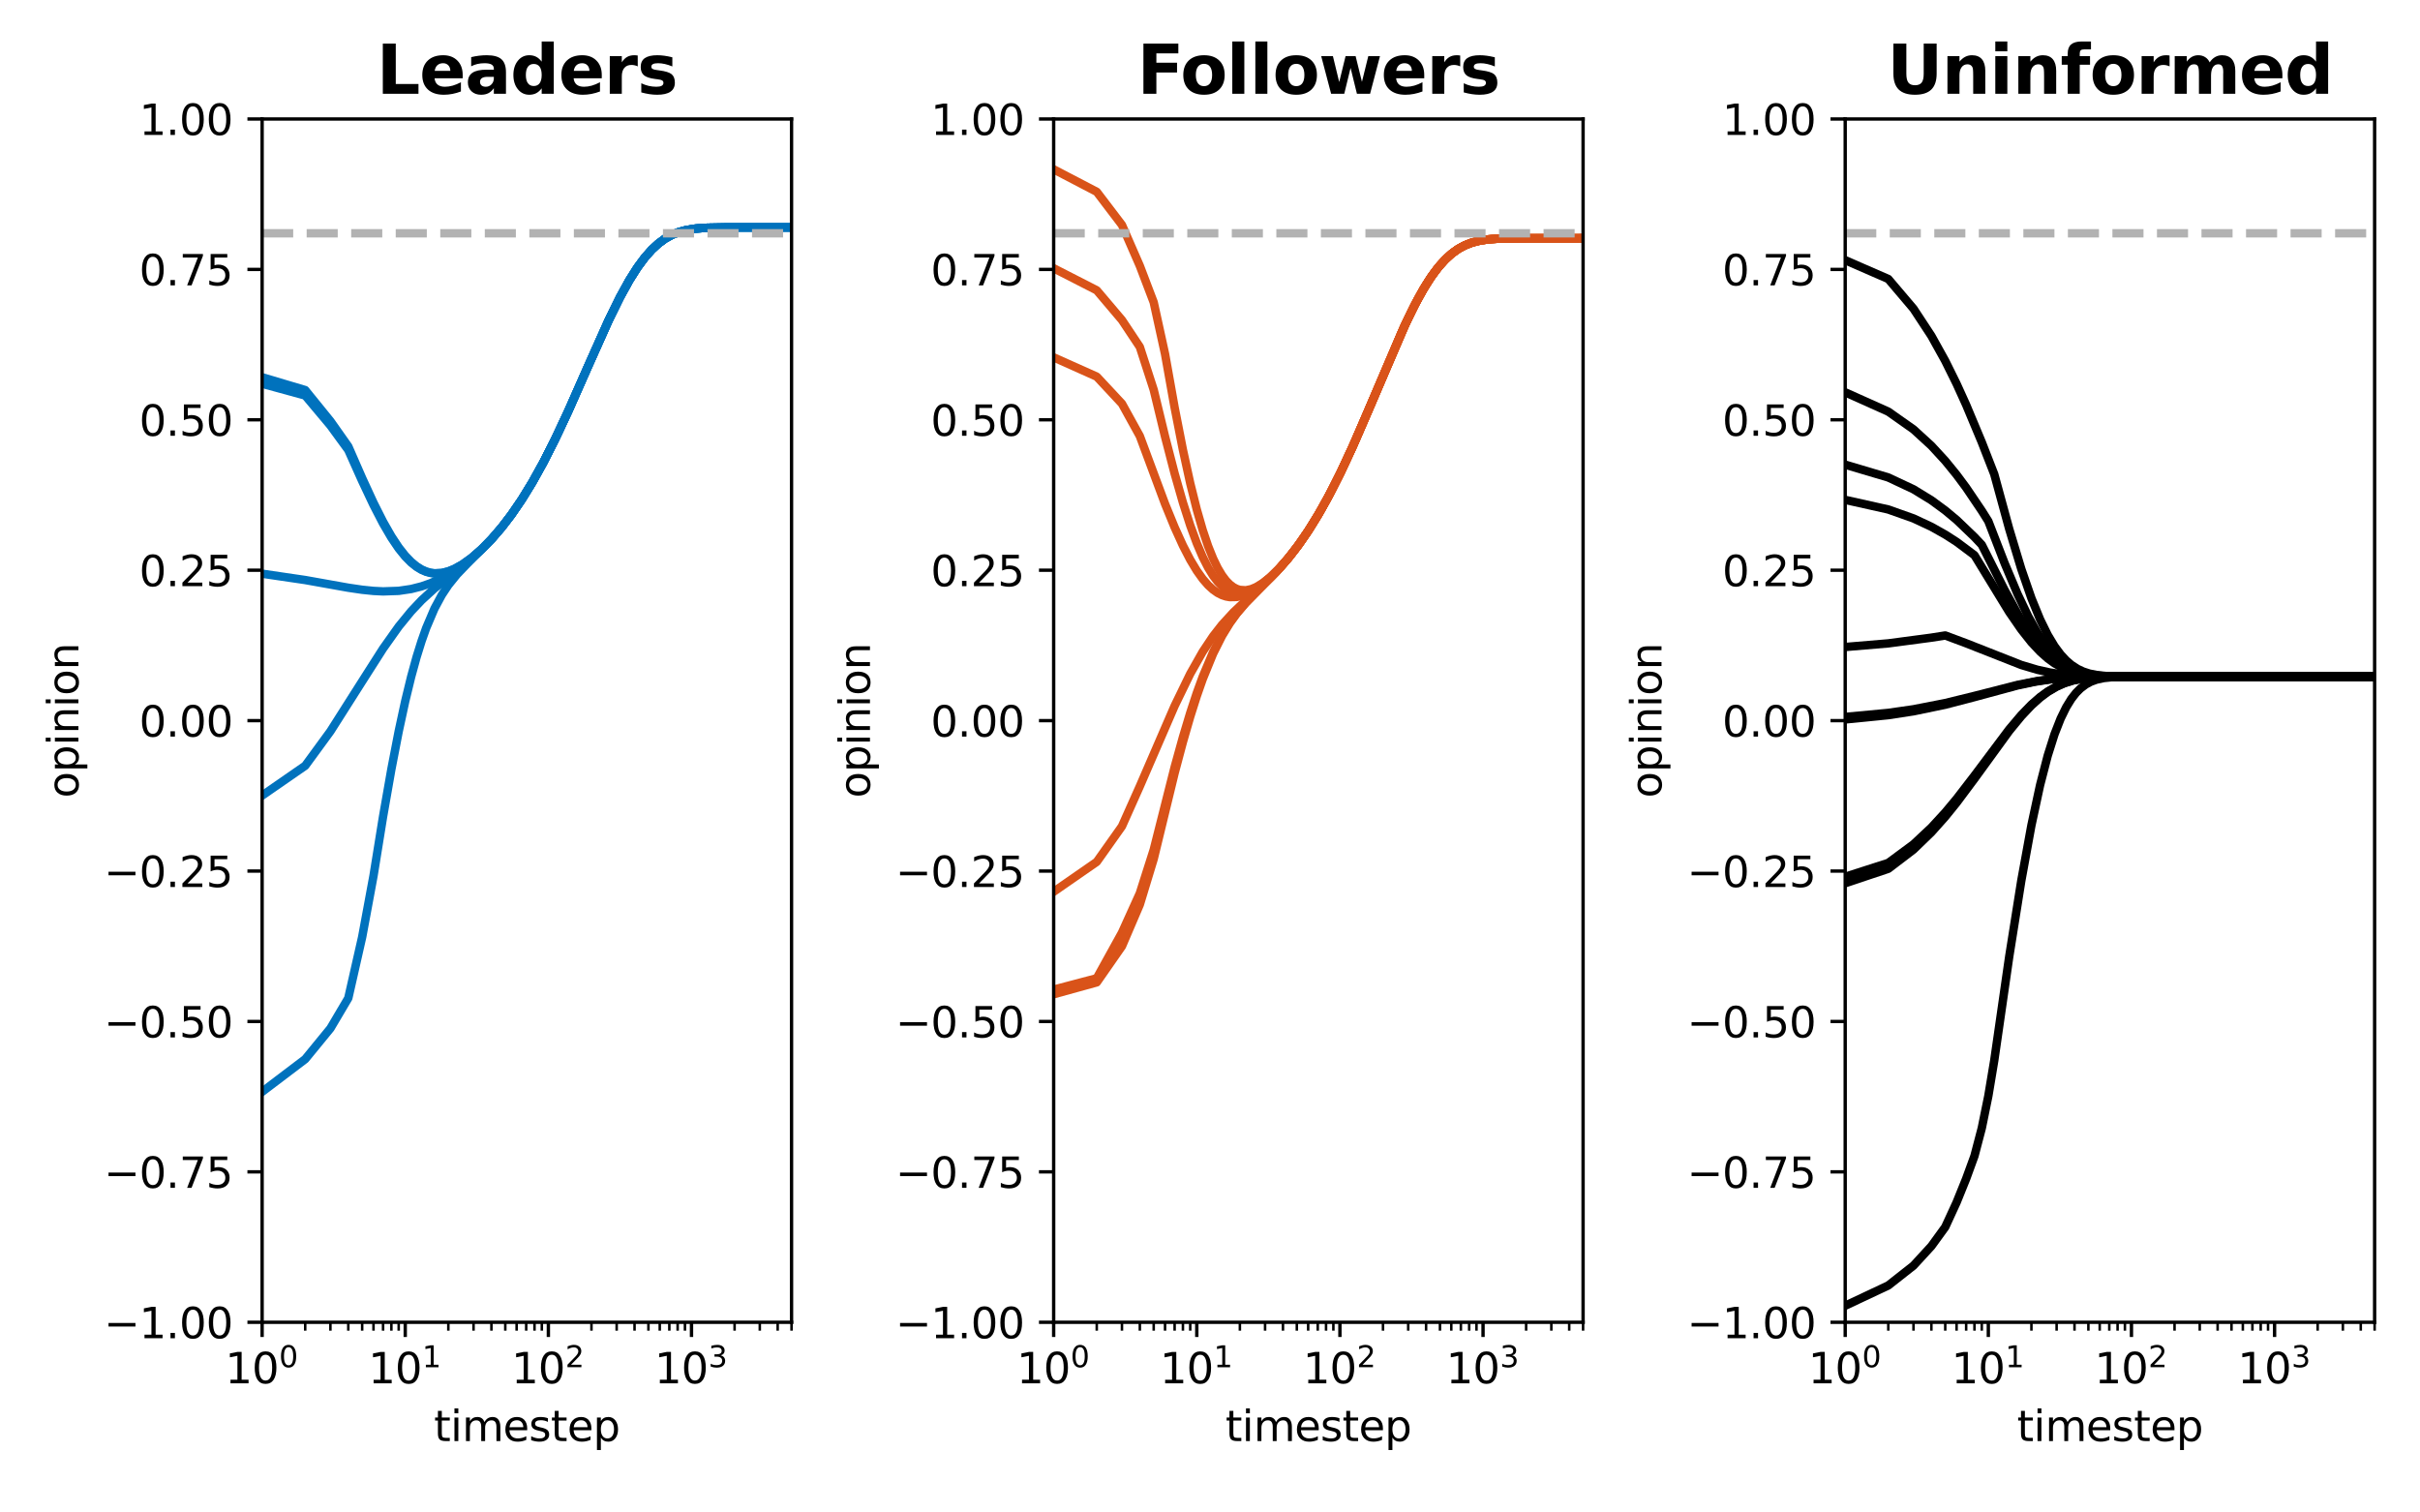 <?xml version="1.0" encoding="utf-8" standalone="no"?>
<!DOCTYPE svg PUBLIC "-//W3C//DTD SVG 1.1//EN"
  "http://www.w3.org/Graphics/SVG/1.1/DTD/svg11.dtd">
<svg xmlns:xlink="http://www.w3.org/1999/xlink" width="576pt" height="360pt" viewBox="0 0 576 360" xmlns="http://www.w3.org/2000/svg" version="1.1">
 <defs>
  <style type="text/css">*{stroke-linejoin: round; stroke-linecap: butt}</style>
 </defs>
 <g id="figure_1">
  <g id="patch_1">
   <path d="M 0 360 
L 576 360 
L 576 0 
L 0 0 
z
" style="fill: #ffffff"/>
  </g>
  <g id="axes_1">
   <g id="patch_2">
    <path d="M 62.39 314.728 
L 188.4 314.728 
L 188.4 28.32 
L 62.39 28.32 
z
" style="fill: #ffffff"/>
   </g>
   <g id="matplotlib.axis_1">
    <g id="xtick_1">
     <g id="line2d_1">
      <defs>
       <path id="m263fa577d5" d="M 0 0 
L 0 3.5 
" style="stroke: #000000; stroke-width: 0.8"/>
      </defs>
      <g>
       <use xlink:href="#m263fa577d5" x="62.39" y="314.728" style="stroke: #000000; stroke-width: 0.8"/>
      </g>
     </g>
     <g id="text_1">
      <!-- $\mathdefault{10^{0}}$ -->
      <g transform="translate(53.59 329.326) scale(0.1 -0.1)">
       <defs>
        <path id="DejaVuSans-31" d="M 794 531 
L 1825 531 
L 1825 4091 
L 703 3866 
L 703 4441 
L 1819 4666 
L 2450 4666 
L 2450 531 
L 3481 531 
L 3481 0 
L 794 0 
L 794 531 
z
" transform="scale(0.016)"/>
        <path id="DejaVuSans-30" d="M 2034 4250 
Q 1547 4250 1301 3770 
Q 1056 3291 1056 2328 
Q 1056 1369 1301 889 
Q 1547 409 2034 409 
Q 2525 409 2770 889 
Q 3016 1369 3016 2328 
Q 3016 3291 2770 3770 
Q 2525 4250 2034 4250 
z
M 2034 4750 
Q 2819 4750 3233 4129 
Q 3647 3509 3647 2328 
Q 3647 1150 3233 529 
Q 2819 -91 2034 -91 
Q 1250 -91 836 529 
Q 422 1150 422 2328 
Q 422 3509 836 4129 
Q 1250 4750 2034 4750 
z
" transform="scale(0.016)"/>
       </defs>
       <use xlink:href="#DejaVuSans-31" transform="translate(0 0.766)"/>
       <use xlink:href="#DejaVuSans-30" transform="translate(63.623 0.766)"/>
       <use xlink:href="#DejaVuSans-30" transform="translate(128.203 39.047) scale(0.7)"/>
      </g>
     </g>
    </g>
    <g id="xtick_2">
     <g id="line2d_2">
      <g>
       <use xlink:href="#m263fa577d5" x="96.456" y="314.728" style="stroke: #000000; stroke-width: 0.8"/>
      </g>
     </g>
     <g id="text_2">
      <!-- $\mathdefault{10^{1}}$ -->
      <g transform="translate(87.656 329.326) scale(0.1 -0.1)">
       <use xlink:href="#DejaVuSans-31" transform="translate(0 0.684)"/>
       <use xlink:href="#DejaVuSans-30" transform="translate(63.623 0.684)"/>
       <use xlink:href="#DejaVuSans-31" transform="translate(128.203 38.966) scale(0.7)"/>
      </g>
     </g>
    </g>
    <g id="xtick_3">
     <g id="line2d_3">
      <g>
       <use xlink:href="#m263fa577d5" x="130.522" y="314.728" style="stroke: #000000; stroke-width: 0.8"/>
      </g>
     </g>
     <g id="text_3">
      <!-- $\mathdefault{10^{2}}$ -->
      <g transform="translate(121.722 329.326) scale(0.1 -0.1)">
       <defs>
        <path id="DejaVuSans-32" d="M 1228 531 
L 3431 531 
L 3431 0 
L 469 0 
L 469 531 
Q 828 903 1448 1529 
Q 2069 2156 2228 2338 
Q 2531 2678 2651 2914 
Q 2772 3150 2772 3378 
Q 2772 3750 2511 3984 
Q 2250 4219 1831 4219 
Q 1534 4219 1204 4116 
Q 875 4013 500 3803 
L 500 4441 
Q 881 4594 1212 4672 
Q 1544 4750 1819 4750 
Q 2544 4750 2975 4387 
Q 3406 4025 3406 3419 
Q 3406 3131 3298 2873 
Q 3191 2616 2906 2266 
Q 2828 2175 2409 1742 
Q 1991 1309 1228 531 
z
" transform="scale(0.016)"/>
       </defs>
       <use xlink:href="#DejaVuSans-31" transform="translate(0 0.766)"/>
       <use xlink:href="#DejaVuSans-30" transform="translate(63.623 0.766)"/>
       <use xlink:href="#DejaVuSans-32" transform="translate(128.203 39.047) scale(0.7)"/>
      </g>
     </g>
    </g>
    <g id="xtick_4">
     <g id="line2d_4">
      <g>
       <use xlink:href="#m263fa577d5" x="164.589" y="314.728" style="stroke: #000000; stroke-width: 0.8"/>
      </g>
     </g>
     <g id="text_4">
      <!-- $\mathdefault{10^{3}}$ -->
      <g transform="translate(155.789 329.326) scale(0.1 -0.1)">
       <defs>
        <path id="DejaVuSans-33" d="M 2597 2516 
Q 3050 2419 3304 2112 
Q 3559 1806 3559 1356 
Q 3559 666 3084 287 
Q 2609 -91 1734 -91 
Q 1441 -91 1130 -33 
Q 819 25 488 141 
L 488 750 
Q 750 597 1062 519 
Q 1375 441 1716 441 
Q 2309 441 2620 675 
Q 2931 909 2931 1356 
Q 2931 1769 2642 2001 
Q 2353 2234 1838 2234 
L 1294 2234 
L 1294 2753 
L 1863 2753 
Q 2328 2753 2575 2939 
Q 2822 3125 2822 3475 
Q 2822 3834 2567 4026 
Q 2313 4219 1838 4219 
Q 1578 4219 1281 4162 
Q 984 4106 628 3988 
L 628 4550 
Q 988 4650 1302 4700 
Q 1616 4750 1894 4750 
Q 2613 4750 3031 4423 
Q 3450 4097 3450 3541 
Q 3450 3153 3228 2886 
Q 3006 2619 2597 2516 
z
" transform="scale(0.016)"/>
       </defs>
       <use xlink:href="#DejaVuSans-31" transform="translate(0 0.766)"/>
       <use xlink:href="#DejaVuSans-30" transform="translate(63.623 0.766)"/>
       <use xlink:href="#DejaVuSans-33" transform="translate(128.203 39.047) scale(0.7)"/>
      </g>
     </g>
    </g>
    <g id="xtick_5">
     <g id="line2d_5">
      <defs>
       <path id="m880c0c799f" d="M 0 0 
L 0 2 
" style="stroke: #000000; stroke-width: 0.6"/>
      </defs>
      <g>
       <use xlink:href="#m880c0c799f" x="72.645" y="314.728" style="stroke: #000000; stroke-width: 0.6"/>
      </g>
     </g>
    </g>
    <g id="xtick_6">
     <g id="line2d_6">
      <g>
       <use xlink:href="#m880c0c799f" x="78.644" y="314.728" style="stroke: #000000; stroke-width: 0.6"/>
      </g>
     </g>
    </g>
    <g id="xtick_7">
     <g id="line2d_7">
      <g>
       <use xlink:href="#m880c0c799f" x="82.9" y="314.728" style="stroke: #000000; stroke-width: 0.6"/>
      </g>
     </g>
    </g>
    <g id="xtick_8">
     <g id="line2d_8">
      <g>
       <use xlink:href="#m880c0c799f" x="86.201" y="314.728" style="stroke: #000000; stroke-width: 0.6"/>
      </g>
     </g>
    </g>
    <g id="xtick_9">
     <g id="line2d_9">
      <g>
       <use xlink:href="#m880c0c799f" x="88.899" y="314.728" style="stroke: #000000; stroke-width: 0.6"/>
      </g>
     </g>
    </g>
    <g id="xtick_10">
     <g id="line2d_10">
      <g>
       <use xlink:href="#m880c0c799f" x="91.179" y="314.728" style="stroke: #000000; stroke-width: 0.6"/>
      </g>
     </g>
    </g>
    <g id="xtick_11">
     <g id="line2d_11">
      <g>
       <use xlink:href="#m880c0c799f" x="93.155" y="314.728" style="stroke: #000000; stroke-width: 0.6"/>
      </g>
     </g>
    </g>
    <g id="xtick_12">
     <g id="line2d_12">
      <g>
       <use xlink:href="#m880c0c799f" x="94.897" y="314.728" style="stroke: #000000; stroke-width: 0.6"/>
      </g>
     </g>
    </g>
    <g id="xtick_13">
     <g id="line2d_13">
      <g>
       <use xlink:href="#m880c0c799f" x="106.711" y="314.728" style="stroke: #000000; stroke-width: 0.6"/>
      </g>
     </g>
    </g>
    <g id="xtick_14">
     <g id="line2d_14">
      <g>
       <use xlink:href="#m880c0c799f" x="112.71" y="314.728" style="stroke: #000000; stroke-width: 0.6"/>
      </g>
     </g>
    </g>
    <g id="xtick_15">
     <g id="line2d_15">
      <g>
       <use xlink:href="#m880c0c799f" x="116.966" y="314.728" style="stroke: #000000; stroke-width: 0.6"/>
      </g>
     </g>
    </g>
    <g id="xtick_16">
     <g id="line2d_16">
      <g>
       <use xlink:href="#m880c0c799f" x="120.268" y="314.728" style="stroke: #000000; stroke-width: 0.6"/>
      </g>
     </g>
    </g>
    <g id="xtick_17">
     <g id="line2d_17">
      <g>
       <use xlink:href="#m880c0c799f" x="122.965" y="314.728" style="stroke: #000000; stroke-width: 0.6"/>
      </g>
     </g>
    </g>
    <g id="xtick_18">
     <g id="line2d_18">
      <g>
       <use xlink:href="#m880c0c799f" x="125.246" y="314.728" style="stroke: #000000; stroke-width: 0.6"/>
      </g>
     </g>
    </g>
    <g id="xtick_19">
     <g id="line2d_19">
      <g>
       <use xlink:href="#m880c0c799f" x="127.221" y="314.728" style="stroke: #000000; stroke-width: 0.6"/>
      </g>
     </g>
    </g>
    <g id="xtick_20">
     <g id="line2d_20">
      <g>
       <use xlink:href="#m880c0c799f" x="128.964" y="314.728" style="stroke: #000000; stroke-width: 0.6"/>
      </g>
     </g>
    </g>
    <g id="xtick_21">
     <g id="line2d_21">
      <g>
       <use xlink:href="#m880c0c799f" x="140.777" y="314.728" style="stroke: #000000; stroke-width: 0.6"/>
      </g>
     </g>
    </g>
    <g id="xtick_22">
     <g id="line2d_22">
      <g>
       <use xlink:href="#m880c0c799f" x="146.776" y="314.728" style="stroke: #000000; stroke-width: 0.6"/>
      </g>
     </g>
    </g>
    <g id="xtick_23">
     <g id="line2d_23">
      <g>
       <use xlink:href="#m880c0c799f" x="151.032" y="314.728" style="stroke: #000000; stroke-width: 0.6"/>
      </g>
     </g>
    </g>
    <g id="xtick_24">
     <g id="line2d_24">
      <g>
       <use xlink:href="#m880c0c799f" x="154.334" y="314.728" style="stroke: #000000; stroke-width: 0.6"/>
      </g>
     </g>
    </g>
    <g id="xtick_25">
     <g id="line2d_25">
      <g>
       <use xlink:href="#m880c0c799f" x="157.031" y="314.728" style="stroke: #000000; stroke-width: 0.6"/>
      </g>
     </g>
    </g>
    <g id="xtick_26">
     <g id="line2d_26">
      <g>
       <use xlink:href="#m880c0c799f" x="159.312" y="314.728" style="stroke: #000000; stroke-width: 0.6"/>
      </g>
     </g>
    </g>
    <g id="xtick_27">
     <g id="line2d_27">
      <g>
       <use xlink:href="#m880c0c799f" x="161.287" y="314.728" style="stroke: #000000; stroke-width: 0.6"/>
      </g>
     </g>
    </g>
    <g id="xtick_28">
     <g id="line2d_28">
      <g>
       <use xlink:href="#m880c0c799f" x="163.03" y="314.728" style="stroke: #000000; stroke-width: 0.6"/>
      </g>
     </g>
    </g>
    <g id="xtick_29">
     <g id="line2d_29">
      <g>
       <use xlink:href="#m880c0c799f" x="174.844" y="314.728" style="stroke: #000000; stroke-width: 0.6"/>
      </g>
     </g>
    </g>
    <g id="xtick_30">
     <g id="line2d_30">
      <g>
       <use xlink:href="#m880c0c799f" x="180.842" y="314.728" style="stroke: #000000; stroke-width: 0.6"/>
      </g>
     </g>
    </g>
    <g id="xtick_31">
     <g id="line2d_31">
      <g>
       <use xlink:href="#m880c0c799f" x="185.099" y="314.728" style="stroke: #000000; stroke-width: 0.6"/>
      </g>
     </g>
    </g>
    <g id="xtick_32">
     <g id="line2d_32">
      <g>
       <use xlink:href="#m880c0c799f" x="188.4" y="314.728" style="stroke: #000000; stroke-width: 0.6"/>
      </g>
     </g>
    </g>
    <g id="text_5">
     <!-- timestep -->
     <g transform="translate(103.283 343.005) scale(0.1 -0.1)">
      <defs>
       <path id="DejaVuSans-74" d="M 1172 4494 
L 1172 3500 
L 2356 3500 
L 2356 3053 
L 1172 3053 
L 1172 1153 
Q 1172 725 1289 603 
Q 1406 481 1766 481 
L 2356 481 
L 2356 0 
L 1766 0 
Q 1100 0 847 248 
Q 594 497 594 1153 
L 594 3053 
L 172 3053 
L 172 3500 
L 594 3500 
L 594 4494 
L 1172 4494 
z
" transform="scale(0.016)"/>
       <path id="DejaVuSans-69" d="M 603 3500 
L 1178 3500 
L 1178 0 
L 603 0 
L 603 3500 
z
M 603 4863 
L 1178 4863 
L 1178 4134 
L 603 4134 
L 603 4863 
z
" transform="scale(0.016)"/>
       <path id="DejaVuSans-6d" d="M 3328 2828 
Q 3544 3216 3844 3400 
Q 4144 3584 4550 3584 
Q 5097 3584 5394 3201 
Q 5691 2819 5691 2113 
L 5691 0 
L 5113 0 
L 5113 2094 
Q 5113 2597 4934 2840 
Q 4756 3084 4391 3084 
Q 3944 3084 3684 2787 
Q 3425 2491 3425 1978 
L 3425 0 
L 2847 0 
L 2847 2094 
Q 2847 2600 2669 2842 
Q 2491 3084 2119 3084 
Q 1678 3084 1418 2786 
Q 1159 2488 1159 1978 
L 1159 0 
L 581 0 
L 581 3500 
L 1159 3500 
L 1159 2956 
Q 1356 3278 1631 3431 
Q 1906 3584 2284 3584 
Q 2666 3584 2933 3390 
Q 3200 3197 3328 2828 
z
" transform="scale(0.016)"/>
       <path id="DejaVuSans-65" d="M 3597 1894 
L 3597 1613 
L 953 1613 
Q 991 1019 1311 708 
Q 1631 397 2203 397 
Q 2534 397 2845 478 
Q 3156 559 3463 722 
L 3463 178 
Q 3153 47 2828 -22 
Q 2503 -91 2169 -91 
Q 1331 -91 842 396 
Q 353 884 353 1716 
Q 353 2575 817 3079 
Q 1281 3584 2069 3584 
Q 2775 3584 3186 3129 
Q 3597 2675 3597 1894 
z
M 3022 2063 
Q 3016 2534 2758 2815 
Q 2500 3097 2075 3097 
Q 1594 3097 1305 2825 
Q 1016 2553 972 2059 
L 3022 2063 
z
" transform="scale(0.016)"/>
       <path id="DejaVuSans-73" d="M 2834 3397 
L 2834 2853 
Q 2591 2978 2328 3040 
Q 2066 3103 1784 3103 
Q 1356 3103 1142 2972 
Q 928 2841 928 2578 
Q 928 2378 1081 2264 
Q 1234 2150 1697 2047 
L 1894 2003 
Q 2506 1872 2764 1633 
Q 3022 1394 3022 966 
Q 3022 478 2636 193 
Q 2250 -91 1575 -91 
Q 1294 -91 989 -36 
Q 684 19 347 128 
L 347 722 
Q 666 556 975 473 
Q 1284 391 1588 391 
Q 1994 391 2212 530 
Q 2431 669 2431 922 
Q 2431 1156 2273 1281 
Q 2116 1406 1581 1522 
L 1381 1569 
Q 847 1681 609 1914 
Q 372 2147 372 2553 
Q 372 3047 722 3315 
Q 1072 3584 1716 3584 
Q 2034 3584 2315 3537 
Q 2597 3491 2834 3397 
z
" transform="scale(0.016)"/>
       <path id="DejaVuSans-70" d="M 1159 525 
L 1159 -1331 
L 581 -1331 
L 581 3500 
L 1159 3500 
L 1159 2969 
Q 1341 3281 1617 3432 
Q 1894 3584 2278 3584 
Q 2916 3584 3314 3078 
Q 3713 2572 3713 1747 
Q 3713 922 3314 415 
Q 2916 -91 2278 -91 
Q 1894 -91 1617 61 
Q 1341 213 1159 525 
z
M 3116 1747 
Q 3116 2381 2855 2742 
Q 2594 3103 2138 3103 
Q 1681 3103 1420 2742 
Q 1159 2381 1159 1747 
Q 1159 1113 1420 752 
Q 1681 391 2138 391 
Q 2594 391 2855 752 
Q 3116 1113 3116 1747 
z
" transform="scale(0.016)"/>
      </defs>
      <use xlink:href="#DejaVuSans-74"/>
      <use xlink:href="#DejaVuSans-69" transform="translate(39.209 0)"/>
      <use xlink:href="#DejaVuSans-6d" transform="translate(66.992 0)"/>
      <use xlink:href="#DejaVuSans-65" transform="translate(164.404 0)"/>
      <use xlink:href="#DejaVuSans-73" transform="translate(225.928 0)"/>
      <use xlink:href="#DejaVuSans-74" transform="translate(278.027 0)"/>
      <use xlink:href="#DejaVuSans-65" transform="translate(317.236 0)"/>
      <use xlink:href="#DejaVuSans-70" transform="translate(378.76 0)"/>
     </g>
    </g>
   </g>
   <g id="matplotlib.axis_2">
    <g id="ytick_1">
     <g id="line2d_33">
      <defs>
       <path id="m20d358e78e" d="M 0 0 
L -3.5 0 
" style="stroke: #000000; stroke-width: 0.8"/>
      </defs>
      <g>
       <use xlink:href="#m20d358e78e" x="62.39" y="314.728" style="stroke: #000000; stroke-width: 0.8"/>
      </g>
     </g>
     <g id="text_6">
      <!-- −1.00 -->
      <g transform="translate(24.745 318.527) scale(0.1 -0.1)">
       <defs>
        <path id="DejaVuSans-2212" d="M 678 2272 
L 4684 2272 
L 4684 1741 
L 678 1741 
L 678 2272 
z
" transform="scale(0.016)"/>
        <path id="DejaVuSans-2e" d="M 684 794 
L 1344 794 
L 1344 0 
L 684 0 
L 684 794 
z
" transform="scale(0.016)"/>
       </defs>
       <use xlink:href="#DejaVuSans-2212"/>
       <use xlink:href="#DejaVuSans-31" transform="translate(83.789 0)"/>
       <use xlink:href="#DejaVuSans-2e" transform="translate(147.412 0)"/>
       <use xlink:href="#DejaVuSans-30" transform="translate(179.199 0)"/>
       <use xlink:href="#DejaVuSans-30" transform="translate(242.822 0)"/>
      </g>
     </g>
    </g>
    <g id="ytick_2">
     <g id="line2d_34">
      <g>
       <use xlink:href="#m20d358e78e" x="62.39" y="278.927" style="stroke: #000000; stroke-width: 0.8"/>
      </g>
     </g>
     <g id="text_7">
      <!-- −0.75 -->
      <g transform="translate(24.745 282.726) scale(0.1 -0.1)">
       <defs>
        <path id="DejaVuSans-37" d="M 525 4666 
L 3525 4666 
L 3525 4397 
L 1831 0 
L 1172 0 
L 2766 4134 
L 525 4134 
L 525 4666 
z
" transform="scale(0.016)"/>
        <path id="DejaVuSans-35" d="M 691 4666 
L 3169 4666 
L 3169 4134 
L 1269 4134 
L 1269 2991 
Q 1406 3038 1543 3061 
Q 1681 3084 1819 3084 
Q 2600 3084 3056 2656 
Q 3513 2228 3513 1497 
Q 3513 744 3044 326 
Q 2575 -91 1722 -91 
Q 1428 -91 1123 -41 
Q 819 9 494 109 
L 494 744 
Q 775 591 1075 516 
Q 1375 441 1709 441 
Q 2250 441 2565 725 
Q 2881 1009 2881 1497 
Q 2881 1984 2565 2268 
Q 2250 2553 1709 2553 
Q 1456 2553 1204 2497 
Q 953 2441 691 2322 
L 691 4666 
z
" transform="scale(0.016)"/>
       </defs>
       <use xlink:href="#DejaVuSans-2212"/>
       <use xlink:href="#DejaVuSans-30" transform="translate(83.789 0)"/>
       <use xlink:href="#DejaVuSans-2e" transform="translate(147.412 0)"/>
       <use xlink:href="#DejaVuSans-37" transform="translate(179.199 0)"/>
       <use xlink:href="#DejaVuSans-35" transform="translate(242.822 0)"/>
      </g>
     </g>
    </g>
    <g id="ytick_3">
     <g id="line2d_35">
      <g>
       <use xlink:href="#m20d358e78e" x="62.39" y="243.126" style="stroke: #000000; stroke-width: 0.8"/>
      </g>
     </g>
     <g id="text_8">
      <!-- −0.50 -->
      <g transform="translate(24.745 246.925) scale(0.1 -0.1)">
       <use xlink:href="#DejaVuSans-2212"/>
       <use xlink:href="#DejaVuSans-30" transform="translate(83.789 0)"/>
       <use xlink:href="#DejaVuSans-2e" transform="translate(147.412 0)"/>
       <use xlink:href="#DejaVuSans-35" transform="translate(179.199 0)"/>
       <use xlink:href="#DejaVuSans-30" transform="translate(242.822 0)"/>
      </g>
     </g>
    </g>
    <g id="ytick_4">
     <g id="line2d_36">
      <g>
       <use xlink:href="#m20d358e78e" x="62.39" y="207.325" style="stroke: #000000; stroke-width: 0.8"/>
      </g>
     </g>
     <g id="text_9">
      <!-- −0.25 -->
      <g transform="translate(24.745 211.124) scale(0.1 -0.1)">
       <use xlink:href="#DejaVuSans-2212"/>
       <use xlink:href="#DejaVuSans-30" transform="translate(83.789 0)"/>
       <use xlink:href="#DejaVuSans-2e" transform="translate(147.412 0)"/>
       <use xlink:href="#DejaVuSans-32" transform="translate(179.199 0)"/>
       <use xlink:href="#DejaVuSans-35" transform="translate(242.822 0)"/>
      </g>
     </g>
    </g>
    <g id="ytick_5">
     <g id="line2d_37">
      <g>
       <use xlink:href="#m20d358e78e" x="62.39" y="171.524" style="stroke: #000000; stroke-width: 0.8"/>
      </g>
     </g>
     <g id="text_10">
      <!-- 0.00 -->
      <g transform="translate(33.124 175.323) scale(0.1 -0.1)">
       <use xlink:href="#DejaVuSans-30"/>
       <use xlink:href="#DejaVuSans-2e" transform="translate(63.623 0)"/>
       <use xlink:href="#DejaVuSans-30" transform="translate(95.41 0)"/>
       <use xlink:href="#DejaVuSans-30" transform="translate(159.033 0)"/>
      </g>
     </g>
    </g>
    <g id="ytick_6">
     <g id="line2d_38">
      <g>
       <use xlink:href="#m20d358e78e" x="62.39" y="135.723" style="stroke: #000000; stroke-width: 0.8"/>
      </g>
     </g>
     <g id="text_11">
      <!-- 0.25 -->
      <g transform="translate(33.124 139.522) scale(0.1 -0.1)">
       <use xlink:href="#DejaVuSans-30"/>
       <use xlink:href="#DejaVuSans-2e" transform="translate(63.623 0)"/>
       <use xlink:href="#DejaVuSans-32" transform="translate(95.41 0)"/>
       <use xlink:href="#DejaVuSans-35" transform="translate(159.033 0)"/>
      </g>
     </g>
    </g>
    <g id="ytick_7">
     <g id="line2d_39">
      <g>
       <use xlink:href="#m20d358e78e" x="62.39" y="99.922" style="stroke: #000000; stroke-width: 0.8"/>
      </g>
     </g>
     <g id="text_12">
      <!-- 0.50 -->
      <g transform="translate(33.124 103.721) scale(0.1 -0.1)">
       <use xlink:href="#DejaVuSans-30"/>
       <use xlink:href="#DejaVuSans-2e" transform="translate(63.623 0)"/>
       <use xlink:href="#DejaVuSans-35" transform="translate(95.41 0)"/>
       <use xlink:href="#DejaVuSans-30" transform="translate(159.033 0)"/>
      </g>
     </g>
    </g>
    <g id="ytick_8">
     <g id="line2d_40">
      <g>
       <use xlink:href="#m20d358e78e" x="62.39" y="64.121" style="stroke: #000000; stroke-width: 0.8"/>
      </g>
     </g>
     <g id="text_13">
      <!-- 0.75 -->
      <g transform="translate(33.124 67.92) scale(0.1 -0.1)">
       <use xlink:href="#DejaVuSans-30"/>
       <use xlink:href="#DejaVuSans-2e" transform="translate(63.623 0)"/>
       <use xlink:href="#DejaVuSans-37" transform="translate(95.41 0)"/>
       <use xlink:href="#DejaVuSans-35" transform="translate(159.033 0)"/>
      </g>
     </g>
    </g>
    <g id="ytick_9">
     <g id="line2d_41">
      <g>
       <use xlink:href="#m20d358e78e" x="62.39" y="28.32" style="stroke: #000000; stroke-width: 0.8"/>
      </g>
     </g>
     <g id="text_14">
      <!-- 1.00 -->
      <g transform="translate(33.124 32.119) scale(0.1 -0.1)">
       <use xlink:href="#DejaVuSans-31"/>
       <use xlink:href="#DejaVuSans-2e" transform="translate(63.623 0)"/>
       <use xlink:href="#DejaVuSans-30" transform="translate(95.41 0)"/>
       <use xlink:href="#DejaVuSans-30" transform="translate(159.033 0)"/>
      </g>
     </g>
    </g>
    <g id="text_15">
     <!-- opinion -->
     <g transform="translate(18.665 189.933) rotate(-90) scale(0.1 -0.1)">
      <defs>
       <path id="DejaVuSans-6f" d="M 1959 3097 
Q 1497 3097 1228 2736 
Q 959 2375 959 1747 
Q 959 1119 1226 758 
Q 1494 397 1959 397 
Q 2419 397 2687 759 
Q 2956 1122 2956 1747 
Q 2956 2369 2687 2733 
Q 2419 3097 1959 3097 
z
M 1959 3584 
Q 2709 3584 3137 3096 
Q 3566 2609 3566 1747 
Q 3566 888 3137 398 
Q 2709 -91 1959 -91 
Q 1206 -91 779 398 
Q 353 888 353 1747 
Q 353 2609 779 3096 
Q 1206 3584 1959 3584 
z
" transform="scale(0.016)"/>
       <path id="DejaVuSans-6e" d="M 3513 2113 
L 3513 0 
L 2938 0 
L 2938 2094 
Q 2938 2591 2744 2837 
Q 2550 3084 2163 3084 
Q 1697 3084 1428 2787 
Q 1159 2491 1159 1978 
L 1159 0 
L 581 0 
L 581 3500 
L 1159 3500 
L 1159 2956 
Q 1366 3272 1645 3428 
Q 1925 3584 2291 3584 
Q 2894 3584 3203 3211 
Q 3513 2838 3513 2113 
z
" transform="scale(0.016)"/>
      </defs>
      <use xlink:href="#DejaVuSans-6f"/>
      <use xlink:href="#DejaVuSans-70" transform="translate(61.182 0)"/>
      <use xlink:href="#DejaVuSans-69" transform="translate(124.658 0)"/>
      <use xlink:href="#DejaVuSans-6e" transform="translate(152.441 0)"/>
      <use xlink:href="#DejaVuSans-69" transform="translate(215.82 0)"/>
      <use xlink:href="#DejaVuSans-6f" transform="translate(243.604 0)"/>
      <use xlink:href="#DejaVuSans-6e" transform="translate(304.785 0)"/>
     </g>
    </g>
   </g>
   <g id="line2d_42">
    <path d="M 62.39 259.875 
L 72.645 252.097 
L 78.644 244.773 
L 82.9 237.574 
L 86.201 223.033 
L 88.899 208.469 
L 91.179 194.34 
L 93.155 183.075 
L 94.897 174.072 
L 96.456 166.86 
L 97.866 161.062 
L 99.154 156.383 
L 100.338 152.589 
L 101.434 149.495 
L 103.41 144.853 
L 105.152 141.617 
L 106.711 139.263 
L 108.779 136.706 
L 111.151 134.235 
L 116.966 128.378 
L 119.352 125.6 
L 121.678 122.567 
L 124.149 118.96 
L 126.656 114.882 
L 129.289 110.143 
L 132.066 104.667 
L 135.288 97.794 
L 139.94 87.258 
L 144.885 76.201 
L 147.592 70.694 
L 149.799 66.696 
L 151.719 63.663 
L 153.481 61.283 
L 155.14 59.411 
L 156.732 57.944 
L 158.306 56.796 
L 159.892 55.914 
L 161.562 55.241 
L 163.387 54.749 
L 165.52 54.411 
L 168.299 54.21 
L 172.961 54.129 
L 188.4 54.123 
L 188.4 54.123 
" clip-path="url(#pe8289d6509)" style="fill: none; stroke: #0072bd; stroke-width: 2; stroke-linecap: square"/>
   </g>
   <g id="line2d_43">
    <path d="M 62.39 136.551 
L 72.645 138.058 
L 82.9 139.889 
L 86.201 140.374 
L 88.899 140.65 
L 91.179 140.763 
L 94.897 140.635 
L 97.866 140.194 
L 100.338 139.565 
L 102.455 138.826 
L 105.152 137.609 
L 107.433 136.334 
L 110.013 134.612 
L 112.71 132.479 
L 114.991 130.391 
L 117.331 127.955 
L 119.664 125.21 
L 121.944 122.197 
L 124.375 118.61 
L 126.847 114.554 
L 129.449 109.84 
L 132.199 104.394 
L 135.394 97.558 
L 140.173 86.725 
L 144.941 76.082 
L 147.592 70.694 
L 149.799 66.696 
L 151.719 63.663 
L 153.481 61.283 
L 155.14 59.411 
L 156.732 57.944 
L 158.306 56.796 
L 159.892 55.914 
L 161.562 55.241 
L 163.387 54.749 
L 165.52 54.411 
L 168.299 54.21 
L 172.961 54.129 
L 188.4 54.123 
L 188.4 54.123 
" clip-path="url(#pe8289d6509)" style="fill: none; stroke: #0072bd; stroke-width: 2; stroke-linecap: square"/>
   </g>
   <g id="line2d_44">
    <path d="M 62.39 189.359 
L 72.645 182.261 
L 78.644 174.061 
L 86.201 162.167 
L 91.179 154.365 
L 94.897 149.124 
L 97.866 145.491 
L 100.338 142.871 
L 103.41 140.061 
L 107.433 136.836 
L 111.689 133.424 
L 114.562 130.828 
L 116.966 128.361 
L 119.352 125.597 
L 121.678 122.566 
L 124.149 118.96 
L 126.656 114.882 
L 129.289 110.143 
L 132.066 104.667 
L 135.288 97.794 
L 139.94 87.258 
L 144.885 76.201 
L 147.592 70.694 
L 149.799 66.696 
L 151.719 63.663 
L 153.481 61.283 
L 155.14 59.411 
L 156.732 57.944 
L 158.306 56.796 
L 159.892 55.914 
L 161.562 55.241 
L 163.387 54.749 
L 165.52 54.411 
L 168.299 54.21 
L 172.961 54.129 
L 188.4 54.123 
L 188.4 54.123 
" clip-path="url(#pe8289d6509)" style="fill: none; stroke: #0072bd; stroke-width: 2; stroke-linecap: square"/>
   </g>
   <g id="line2d_45">
    <path d="M 62.39 89.795 
L 72.645 92.842 
L 78.644 100.235 
L 82.9 106.263 
L 86.201 113.809 
L 88.899 119.664 
L 91.179 124.185 
L 93.155 127.651 
L 94.897 130.288 
L 96.456 132.27 
L 97.866 133.736 
L 99.154 134.796 
L 100.338 135.535 
L 101.434 136.022 
L 102.455 136.311 
L 103.41 136.444 
L 105.152 136.369 
L 106.711 135.988 
L 108.121 135.421 
L 110.013 134.374 
L 112.208 132.81 
L 114.562 130.776 
L 116.966 128.349 
L 119.352 125.594 
L 121.678 122.566 
L 124.149 118.96 
L 126.656 114.882 
L 129.289 110.143 
L 132.066 104.667 
L 135.288 97.794 
L 139.94 87.258 
L 144.885 76.201 
L 147.592 70.694 
L 149.799 66.696 
L 151.719 63.663 
L 153.481 61.283 
L 155.14 59.411 
L 156.732 57.944 
L 158.306 56.796 
L 159.892 55.914 
L 161.562 55.241 
L 163.387 54.749 
L 165.52 54.411 
L 168.299 54.21 
L 172.961 54.129 
L 188.4 54.123 
L 188.4 54.123 
" clip-path="url(#pe8289d6509)" style="fill: none; stroke: #0072bd; stroke-width: 2; stroke-linecap: square"/>
   </g>
   <g id="line2d_46">
    <path d="M 62.39 91.337 
L 72.645 94.143 
L 78.644 101.288 
L 82.9 107.116 
L 86.201 114.483 
L 88.899 120.197 
L 91.179 124.605 
L 93.155 127.984 
L 94.897 130.551 
L 96.456 132.477 
L 97.866 133.9 
L 99.154 134.925 
L 100.338 135.637 
L 101.434 136.103 
L 102.455 136.375 
L 103.41 136.495 
L 105.152 136.401 
L 106.711 136.008 
L 108.121 135.433 
L 110.013 134.38 
L 112.208 132.812 
L 114.562 130.777 
L 116.966 128.349 
L 119.352 125.594 
L 121.678 122.566 
L 124.149 118.96 
L 126.656 114.882 
L 129.289 110.143 
L 132.066 104.667 
L 135.288 97.794 
L 139.94 87.258 
L 144.885 76.201 
L 147.592 70.694 
L 149.799 66.696 
L 151.719 63.663 
L 153.481 61.283 
L 155.14 59.411 
L 156.732 57.944 
L 158.306 56.796 
L 159.892 55.914 
L 161.562 55.241 
L 163.387 54.749 
L 165.52 54.411 
L 168.299 54.21 
L 172.961 54.129 
L 188.4 54.123 
L 188.4 54.123 
" clip-path="url(#pe8289d6509)" style="fill: none; stroke: #0072bd; stroke-width: 2; stroke-linecap: square"/>
   </g>
   <g id="line2d_47">
    <path d="M 62.39 55.53 
L 188.4 55.53 
L 188.4 55.53 
" clip-path="url(#pe8289d6509)" style="fill: none; stroke-dasharray: 7.4,3.2; stroke-dashoffset: 0; stroke: #b2b2b2; stroke-width: 2"/>
   </g>
   <g id="patch_3">
    <path d="M 62.39 314.728 
L 62.39 28.32 
" style="fill: none; stroke: #000000; stroke-width: 0.8; stroke-linejoin: miter; stroke-linecap: square"/>
   </g>
   <g id="patch_4">
    <path d="M 188.4 314.728 
L 188.4 28.32 
" style="fill: none; stroke: #000000; stroke-width: 0.8; stroke-linejoin: miter; stroke-linecap: square"/>
   </g>
   <g id="patch_5">
    <path d="M 62.39 314.728 
L 188.4 314.728 
" style="fill: none; stroke: #000000; stroke-width: 0.8; stroke-linejoin: miter; stroke-linecap: square"/>
   </g>
   <g id="patch_6">
    <path d="M 62.39 28.32 
L 188.4 28.32 
" style="fill: none; stroke: #000000; stroke-width: 0.8; stroke-linejoin: miter; stroke-linecap: square"/>
   </g>
   <g id="text_16">
    <!-- Leaders -->
    <g transform="translate(89.614 22.32) scale(0.16 -0.16)">
     <defs>
      <path id="DejaVuSans-Bold-4c" d="M 588 4666 
L 1791 4666 
L 1791 909 
L 3903 909 
L 3903 0 
L 588 0 
L 588 4666 
z
" transform="scale(0.016)"/>
      <path id="DejaVuSans-Bold-65" d="M 4031 1759 
L 4031 1441 
L 1416 1441 
Q 1456 1047 1700 850 
Q 1944 653 2381 653 
Q 2734 653 3104 758 
Q 3475 863 3866 1075 
L 3866 213 
Q 3469 63 3072 -14 
Q 2675 -91 2278 -91 
Q 1328 -91 801 392 
Q 275 875 275 1747 
Q 275 2603 792 3093 
Q 1309 3584 2216 3584 
Q 3041 3584 3536 3087 
Q 4031 2591 4031 1759 
z
M 2881 2131 
Q 2881 2450 2695 2645 
Q 2509 2841 2209 2841 
Q 1884 2841 1681 2658 
Q 1478 2475 1428 2131 
L 2881 2131 
z
" transform="scale(0.016)"/>
      <path id="DejaVuSans-Bold-61" d="M 2106 1575 
Q 1756 1575 1579 1456 
Q 1403 1338 1403 1106 
Q 1403 894 1545 773 
Q 1688 653 1941 653 
Q 2256 653 2472 879 
Q 2688 1106 2688 1447 
L 2688 1575 
L 2106 1575 
z
M 3816 1997 
L 3816 0 
L 2688 0 
L 2688 519 
Q 2463 200 2181 54 
Q 1900 -91 1497 -91 
Q 953 -91 614 226 
Q 275 544 275 1050 
Q 275 1666 698 1953 
Q 1122 2241 2028 2241 
L 2688 2241 
L 2688 2328 
Q 2688 2594 2478 2717 
Q 2269 2841 1825 2841 
Q 1466 2841 1156 2769 
Q 847 2697 581 2553 
L 581 3406 
Q 941 3494 1303 3539 
Q 1666 3584 2028 3584 
Q 2975 3584 3395 3211 
Q 3816 2838 3816 1997 
z
" transform="scale(0.016)"/>
      <path id="DejaVuSans-Bold-64" d="M 2919 2988 
L 2919 4863 
L 4044 4863 
L 4044 0 
L 2919 0 
L 2919 506 
Q 2688 197 2409 53 
Q 2131 -91 1766 -91 
Q 1119 -91 703 423 
Q 288 938 288 1747 
Q 288 2556 703 3070 
Q 1119 3584 1766 3584 
Q 2128 3584 2408 3439 
Q 2688 3294 2919 2988 
z
M 2181 722 
Q 2541 722 2730 984 
Q 2919 1247 2919 1747 
Q 2919 2247 2730 2509 
Q 2541 2772 2181 2772 
Q 1825 2772 1636 2509 
Q 1447 2247 1447 1747 
Q 1447 1247 1636 984 
Q 1825 722 2181 722 
z
" transform="scale(0.016)"/>
      <path id="DejaVuSans-Bold-72" d="M 3138 2547 
Q 2991 2616 2845 2648 
Q 2700 2681 2553 2681 
Q 2122 2681 1889 2404 
Q 1656 2128 1656 1613 
L 1656 0 
L 538 0 
L 538 3500 
L 1656 3500 
L 1656 2925 
Q 1872 3269 2151 3426 
Q 2431 3584 2822 3584 
Q 2878 3584 2943 3579 
Q 3009 3575 3134 3559 
L 3138 2547 
z
" transform="scale(0.016)"/>
      <path id="DejaVuSans-Bold-73" d="M 3272 3391 
L 3272 2541 
Q 2913 2691 2578 2766 
Q 2244 2841 1947 2841 
Q 1628 2841 1473 2761 
Q 1319 2681 1319 2516 
Q 1319 2381 1436 2309 
Q 1553 2238 1856 2203 
L 2053 2175 
Q 2913 2066 3209 1816 
Q 3506 1566 3506 1031 
Q 3506 472 3093 190 
Q 2681 -91 1863 -91 
Q 1516 -91 1145 -36 
Q 775 19 384 128 
L 384 978 
Q 719 816 1070 734 
Q 1422 653 1784 653 
Q 2113 653 2278 743 
Q 2444 834 2444 1013 
Q 2444 1163 2330 1236 
Q 2216 1309 1875 1350 
L 1678 1375 
Q 931 1469 631 1722 
Q 331 1975 331 2491 
Q 331 3047 712 3315 
Q 1094 3584 1881 3584 
Q 2191 3584 2531 3537 
Q 2872 3491 3272 3391 
z
" transform="scale(0.016)"/>
     </defs>
     <use xlink:href="#DejaVuSans-Bold-4c"/>
     <use xlink:href="#DejaVuSans-Bold-65" transform="translate(63.721 0)"/>
     <use xlink:href="#DejaVuSans-Bold-61" transform="translate(131.543 0)"/>
     <use xlink:href="#DejaVuSans-Bold-64" transform="translate(199.023 0)"/>
     <use xlink:href="#DejaVuSans-Bold-65" transform="translate(270.605 0)"/>
     <use xlink:href="#DejaVuSans-Bold-72" transform="translate(338.428 0)"/>
     <use xlink:href="#DejaVuSans-Bold-73" transform="translate(387.744 0)"/>
    </g>
   </g>
  </g>
  <g id="axes_2">
   <g id="patch_7">
    <path d="M 250.79 314.728 
L 376.8 314.728 
L 376.8 28.32 
L 250.79 28.32 
z
" style="fill: #ffffff"/>
   </g>
   <g id="matplotlib.axis_3">
    <g id="xtick_33">
     <g id="line2d_48">
      <g>
       <use xlink:href="#m263fa577d5" x="250.79" y="314.728" style="stroke: #000000; stroke-width: 0.8"/>
      </g>
     </g>
     <g id="text_17">
      <!-- $\mathdefault{10^{0}}$ -->
      <g transform="translate(241.99 329.326) scale(0.1 -0.1)">
       <use xlink:href="#DejaVuSans-31" transform="translate(0 0.766)"/>
       <use xlink:href="#DejaVuSans-30" transform="translate(63.623 0.766)"/>
       <use xlink:href="#DejaVuSans-30" transform="translate(128.203 39.047) scale(0.7)"/>
      </g>
     </g>
    </g>
    <g id="xtick_34">
     <g id="line2d_49">
      <g>
       <use xlink:href="#m263fa577d5" x="284.856" y="314.728" style="stroke: #000000; stroke-width: 0.8"/>
      </g>
     </g>
     <g id="text_18">
      <!-- $\mathdefault{10^{1}}$ -->
      <g transform="translate(276.056 329.326) scale(0.1 -0.1)">
       <use xlink:href="#DejaVuSans-31" transform="translate(0 0.684)"/>
       <use xlink:href="#DejaVuSans-30" transform="translate(63.623 0.684)"/>
       <use xlink:href="#DejaVuSans-31" transform="translate(128.203 38.966) scale(0.7)"/>
      </g>
     </g>
    </g>
    <g id="xtick_35">
     <g id="line2d_50">
      <g>
       <use xlink:href="#m263fa577d5" x="318.922" y="314.728" style="stroke: #000000; stroke-width: 0.8"/>
      </g>
     </g>
     <g id="text_19">
      <!-- $\mathdefault{10^{2}}$ -->
      <g transform="translate(310.122 329.326) scale(0.1 -0.1)">
       <use xlink:href="#DejaVuSans-31" transform="translate(0 0.766)"/>
       <use xlink:href="#DejaVuSans-30" transform="translate(63.623 0.766)"/>
       <use xlink:href="#DejaVuSans-32" transform="translate(128.203 39.047) scale(0.7)"/>
      </g>
     </g>
    </g>
    <g id="xtick_36">
     <g id="line2d_51">
      <g>
       <use xlink:href="#m263fa577d5" x="352.989" y="314.728" style="stroke: #000000; stroke-width: 0.8"/>
      </g>
     </g>
     <g id="text_20">
      <!-- $\mathdefault{10^{3}}$ -->
      <g transform="translate(344.189 329.326) scale(0.1 -0.1)">
       <use xlink:href="#DejaVuSans-31" transform="translate(0 0.766)"/>
       <use xlink:href="#DejaVuSans-30" transform="translate(63.623 0.766)"/>
       <use xlink:href="#DejaVuSans-33" transform="translate(128.203 39.047) scale(0.7)"/>
      </g>
     </g>
    </g>
    <g id="xtick_37">
     <g id="line2d_52">
      <g>
       <use xlink:href="#m880c0c799f" x="261.045" y="314.728" style="stroke: #000000; stroke-width: 0.6"/>
      </g>
     </g>
    </g>
    <g id="xtick_38">
     <g id="line2d_53">
      <g>
       <use xlink:href="#m880c0c799f" x="267.044" y="314.728" style="stroke: #000000; stroke-width: 0.6"/>
      </g>
     </g>
    </g>
    <g id="xtick_39">
     <g id="line2d_54">
      <g>
       <use xlink:href="#m880c0c799f" x="271.3" y="314.728" style="stroke: #000000; stroke-width: 0.6"/>
      </g>
     </g>
    </g>
    <g id="xtick_40">
     <g id="line2d_55">
      <g>
       <use xlink:href="#m880c0c799f" x="274.601" y="314.728" style="stroke: #000000; stroke-width: 0.6"/>
      </g>
     </g>
    </g>
    <g id="xtick_41">
     <g id="line2d_56">
      <g>
       <use xlink:href="#m880c0c799f" x="277.299" y="314.728" style="stroke: #000000; stroke-width: 0.6"/>
      </g>
     </g>
    </g>
    <g id="xtick_42">
     <g id="line2d_57">
      <g>
       <use xlink:href="#m880c0c799f" x="279.579" y="314.728" style="stroke: #000000; stroke-width: 0.6"/>
      </g>
     </g>
    </g>
    <g id="xtick_43">
     <g id="line2d_58">
      <g>
       <use xlink:href="#m880c0c799f" x="281.555" y="314.728" style="stroke: #000000; stroke-width: 0.6"/>
      </g>
     </g>
    </g>
    <g id="xtick_44">
     <g id="line2d_59">
      <g>
       <use xlink:href="#m880c0c799f" x="283.297" y="314.728" style="stroke: #000000; stroke-width: 0.6"/>
      </g>
     </g>
    </g>
    <g id="xtick_45">
     <g id="line2d_60">
      <g>
       <use xlink:href="#m880c0c799f" x="295.111" y="314.728" style="stroke: #000000; stroke-width: 0.6"/>
      </g>
     </g>
    </g>
    <g id="xtick_46">
     <g id="line2d_61">
      <g>
       <use xlink:href="#m880c0c799f" x="301.11" y="314.728" style="stroke: #000000; stroke-width: 0.6"/>
      </g>
     </g>
    </g>
    <g id="xtick_47">
     <g id="line2d_62">
      <g>
       <use xlink:href="#m880c0c799f" x="305.366" y="314.728" style="stroke: #000000; stroke-width: 0.6"/>
      </g>
     </g>
    </g>
    <g id="xtick_48">
     <g id="line2d_63">
      <g>
       <use xlink:href="#m880c0c799f" x="308.668" y="314.728" style="stroke: #000000; stroke-width: 0.6"/>
      </g>
     </g>
    </g>
    <g id="xtick_49">
     <g id="line2d_64">
      <g>
       <use xlink:href="#m880c0c799f" x="311.365" y="314.728" style="stroke: #000000; stroke-width: 0.6"/>
      </g>
     </g>
    </g>
    <g id="xtick_50">
     <g id="line2d_65">
      <g>
       <use xlink:href="#m880c0c799f" x="313.646" y="314.728" style="stroke: #000000; stroke-width: 0.6"/>
      </g>
     </g>
    </g>
    <g id="xtick_51">
     <g id="line2d_66">
      <g>
       <use xlink:href="#m880c0c799f" x="315.621" y="314.728" style="stroke: #000000; stroke-width: 0.6"/>
      </g>
     </g>
    </g>
    <g id="xtick_52">
     <g id="line2d_67">
      <g>
       <use xlink:href="#m880c0c799f" x="317.364" y="314.728" style="stroke: #000000; stroke-width: 0.6"/>
      </g>
     </g>
    </g>
    <g id="xtick_53">
     <g id="line2d_68">
      <g>
       <use xlink:href="#m880c0c799f" x="329.177" y="314.728" style="stroke: #000000; stroke-width: 0.6"/>
      </g>
     </g>
    </g>
    <g id="xtick_54">
     <g id="line2d_69">
      <g>
       <use xlink:href="#m880c0c799f" x="335.176" y="314.728" style="stroke: #000000; stroke-width: 0.6"/>
      </g>
     </g>
    </g>
    <g id="xtick_55">
     <g id="line2d_70">
      <g>
       <use xlink:href="#m880c0c799f" x="339.432" y="314.728" style="stroke: #000000; stroke-width: 0.6"/>
      </g>
     </g>
    </g>
    <g id="xtick_56">
     <g id="line2d_71">
      <g>
       <use xlink:href="#m880c0c799f" x="342.734" y="314.728" style="stroke: #000000; stroke-width: 0.6"/>
      </g>
     </g>
    </g>
    <g id="xtick_57">
     <g id="line2d_72">
      <g>
       <use xlink:href="#m880c0c799f" x="345.431" y="314.728" style="stroke: #000000; stroke-width: 0.6"/>
      </g>
     </g>
    </g>
    <g id="xtick_58">
     <g id="line2d_73">
      <g>
       <use xlink:href="#m880c0c799f" x="347.712" y="314.728" style="stroke: #000000; stroke-width: 0.6"/>
      </g>
     </g>
    </g>
    <g id="xtick_59">
     <g id="line2d_74">
      <g>
       <use xlink:href="#m880c0c799f" x="349.687" y="314.728" style="stroke: #000000; stroke-width: 0.6"/>
      </g>
     </g>
    </g>
    <g id="xtick_60">
     <g id="line2d_75">
      <g>
       <use xlink:href="#m880c0c799f" x="351.43" y="314.728" style="stroke: #000000; stroke-width: 0.6"/>
      </g>
     </g>
    </g>
    <g id="xtick_61">
     <g id="line2d_76">
      <g>
       <use xlink:href="#m880c0c799f" x="363.244" y="314.728" style="stroke: #000000; stroke-width: 0.6"/>
      </g>
     </g>
    </g>
    <g id="xtick_62">
     <g id="line2d_77">
      <g>
       <use xlink:href="#m880c0c799f" x="369.242" y="314.728" style="stroke: #000000; stroke-width: 0.6"/>
      </g>
     </g>
    </g>
    <g id="xtick_63">
     <g id="line2d_78">
      <g>
       <use xlink:href="#m880c0c799f" x="373.499" y="314.728" style="stroke: #000000; stroke-width: 0.6"/>
      </g>
     </g>
    </g>
    <g id="xtick_64">
     <g id="line2d_79">
      <g>
       <use xlink:href="#m880c0c799f" x="376.8" y="314.728" style="stroke: #000000; stroke-width: 0.6"/>
      </g>
     </g>
    </g>
    <g id="text_21">
     <!-- timestep -->
     <g transform="translate(291.683 343.005) scale(0.1 -0.1)">
      <use xlink:href="#DejaVuSans-74"/>
      <use xlink:href="#DejaVuSans-69" transform="translate(39.209 0)"/>
      <use xlink:href="#DejaVuSans-6d" transform="translate(66.992 0)"/>
      <use xlink:href="#DejaVuSans-65" transform="translate(164.404 0)"/>
      <use xlink:href="#DejaVuSans-73" transform="translate(225.928 0)"/>
      <use xlink:href="#DejaVuSans-74" transform="translate(278.027 0)"/>
      <use xlink:href="#DejaVuSans-65" transform="translate(317.236 0)"/>
      <use xlink:href="#DejaVuSans-70" transform="translate(378.76 0)"/>
     </g>
    </g>
   </g>
   <g id="matplotlib.axis_4">
    <g id="ytick_10">
     <g id="line2d_80">
      <g>
       <use xlink:href="#m20d358e78e" x="250.79" y="314.728" style="stroke: #000000; stroke-width: 0.8"/>
      </g>
     </g>
     <g id="text_22">
      <!-- −1.00 -->
      <g transform="translate(213.145 318.527) scale(0.1 -0.1)">
       <use xlink:href="#DejaVuSans-2212"/>
       <use xlink:href="#DejaVuSans-31" transform="translate(83.789 0)"/>
       <use xlink:href="#DejaVuSans-2e" transform="translate(147.412 0)"/>
       <use xlink:href="#DejaVuSans-30" transform="translate(179.199 0)"/>
       <use xlink:href="#DejaVuSans-30" transform="translate(242.822 0)"/>
      </g>
     </g>
    </g>
    <g id="ytick_11">
     <g id="line2d_81">
      <g>
       <use xlink:href="#m20d358e78e" x="250.79" y="278.927" style="stroke: #000000; stroke-width: 0.8"/>
      </g>
     </g>
     <g id="text_23">
      <!-- −0.75 -->
      <g transform="translate(213.145 282.726) scale(0.1 -0.1)">
       <use xlink:href="#DejaVuSans-2212"/>
       <use xlink:href="#DejaVuSans-30" transform="translate(83.789 0)"/>
       <use xlink:href="#DejaVuSans-2e" transform="translate(147.412 0)"/>
       <use xlink:href="#DejaVuSans-37" transform="translate(179.199 0)"/>
       <use xlink:href="#DejaVuSans-35" transform="translate(242.822 0)"/>
      </g>
     </g>
    </g>
    <g id="ytick_12">
     <g id="line2d_82">
      <g>
       <use xlink:href="#m20d358e78e" x="250.79" y="243.126" style="stroke: #000000; stroke-width: 0.8"/>
      </g>
     </g>
     <g id="text_24">
      <!-- −0.50 -->
      <g transform="translate(213.145 246.925) scale(0.1 -0.1)">
       <use xlink:href="#DejaVuSans-2212"/>
       <use xlink:href="#DejaVuSans-30" transform="translate(83.789 0)"/>
       <use xlink:href="#DejaVuSans-2e" transform="translate(147.412 0)"/>
       <use xlink:href="#DejaVuSans-35" transform="translate(179.199 0)"/>
       <use xlink:href="#DejaVuSans-30" transform="translate(242.822 0)"/>
      </g>
     </g>
    </g>
    <g id="ytick_13">
     <g id="line2d_83">
      <g>
       <use xlink:href="#m20d358e78e" x="250.79" y="207.325" style="stroke: #000000; stroke-width: 0.8"/>
      </g>
     </g>
     <g id="text_25">
      <!-- −0.25 -->
      <g transform="translate(213.145 211.124) scale(0.1 -0.1)">
       <use xlink:href="#DejaVuSans-2212"/>
       <use xlink:href="#DejaVuSans-30" transform="translate(83.789 0)"/>
       <use xlink:href="#DejaVuSans-2e" transform="translate(147.412 0)"/>
       <use xlink:href="#DejaVuSans-32" transform="translate(179.199 0)"/>
       <use xlink:href="#DejaVuSans-35" transform="translate(242.822 0)"/>
      </g>
     </g>
    </g>
    <g id="ytick_14">
     <g id="line2d_84">
      <g>
       <use xlink:href="#m20d358e78e" x="250.79" y="171.524" style="stroke: #000000; stroke-width: 0.8"/>
      </g>
     </g>
     <g id="text_26">
      <!-- 0.00 -->
      <g transform="translate(221.524 175.323) scale(0.1 -0.1)">
       <use xlink:href="#DejaVuSans-30"/>
       <use xlink:href="#DejaVuSans-2e" transform="translate(63.623 0)"/>
       <use xlink:href="#DejaVuSans-30" transform="translate(95.41 0)"/>
       <use xlink:href="#DejaVuSans-30" transform="translate(159.033 0)"/>
      </g>
     </g>
    </g>
    <g id="ytick_15">
     <g id="line2d_85">
      <g>
       <use xlink:href="#m20d358e78e" x="250.79" y="135.723" style="stroke: #000000; stroke-width: 0.8"/>
      </g>
     </g>
     <g id="text_27">
      <!-- 0.25 -->
      <g transform="translate(221.524 139.522) scale(0.1 -0.1)">
       <use xlink:href="#DejaVuSans-30"/>
       <use xlink:href="#DejaVuSans-2e" transform="translate(63.623 0)"/>
       <use xlink:href="#DejaVuSans-32" transform="translate(95.41 0)"/>
       <use xlink:href="#DejaVuSans-35" transform="translate(159.033 0)"/>
      </g>
     </g>
    </g>
    <g id="ytick_16">
     <g id="line2d_86">
      <g>
       <use xlink:href="#m20d358e78e" x="250.79" y="99.922" style="stroke: #000000; stroke-width: 0.8"/>
      </g>
     </g>
     <g id="text_28">
      <!-- 0.50 -->
      <g transform="translate(221.524 103.721) scale(0.1 -0.1)">
       <use xlink:href="#DejaVuSans-30"/>
       <use xlink:href="#DejaVuSans-2e" transform="translate(63.623 0)"/>
       <use xlink:href="#DejaVuSans-35" transform="translate(95.41 0)"/>
       <use xlink:href="#DejaVuSans-30" transform="translate(159.033 0)"/>
      </g>
     </g>
    </g>
    <g id="ytick_17">
     <g id="line2d_87">
      <g>
       <use xlink:href="#m20d358e78e" x="250.79" y="64.121" style="stroke: #000000; stroke-width: 0.8"/>
      </g>
     </g>
     <g id="text_29">
      <!-- 0.75 -->
      <g transform="translate(221.524 67.92) scale(0.1 -0.1)">
       <use xlink:href="#DejaVuSans-30"/>
       <use xlink:href="#DejaVuSans-2e" transform="translate(63.623 0)"/>
       <use xlink:href="#DejaVuSans-37" transform="translate(95.41 0)"/>
       <use xlink:href="#DejaVuSans-35" transform="translate(159.033 0)"/>
      </g>
     </g>
    </g>
    <g id="ytick_18">
     <g id="line2d_88">
      <g>
       <use xlink:href="#m20d358e78e" x="250.79" y="28.32" style="stroke: #000000; stroke-width: 0.8"/>
      </g>
     </g>
     <g id="text_30">
      <!-- 1.00 -->
      <g transform="translate(221.524 32.119) scale(0.1 -0.1)">
       <use xlink:href="#DejaVuSans-31"/>
       <use xlink:href="#DejaVuSans-2e" transform="translate(63.623 0)"/>
       <use xlink:href="#DejaVuSans-30" transform="translate(95.41 0)"/>
       <use xlink:href="#DejaVuSans-30" transform="translate(159.033 0)"/>
      </g>
     </g>
    </g>
    <g id="text_31">
     <!-- opinion -->
     <g transform="translate(207.065 189.933) rotate(-90) scale(0.1 -0.1)">
      <use xlink:href="#DejaVuSans-6f"/>
      <use xlink:href="#DejaVuSans-70" transform="translate(61.182 0)"/>
      <use xlink:href="#DejaVuSans-69" transform="translate(124.658 0)"/>
      <use xlink:href="#DejaVuSans-6e" transform="translate(152.441 0)"/>
      <use xlink:href="#DejaVuSans-69" transform="translate(215.82 0)"/>
      <use xlink:href="#DejaVuSans-6f" transform="translate(243.604 0)"/>
      <use xlink:href="#DejaVuSans-6e" transform="translate(304.785 0)"/>
     </g>
    </g>
   </g>
   <g id="line2d_89">
    <path d="M 250.79 236.655 
L 261.045 233.824 
L 267.044 225.216 
L 271.3 215.293 
L 274.601 204.445 
L 279.579 183.999 
L 281.555 176.592 
L 283.297 170.572 
L 284.856 165.661 
L 286.266 161.637 
L 288.738 155.579 
L 290.855 151.363 
L 292.707 148.329 
L 294.352 146.054 
L 296.521 143.502 
L 299.551 140.406 
L 303.807 136.104 
L 306.436 133.112 
L 308.96 129.865 
L 311.365 126.384 
L 313.855 122.356 
L 316.343 117.894 
L 319.07 112.514 
L 321.985 106.248 
L 325.596 97.919 
L 334.365 77.427 
L 336.809 72.428 
L 338.867 68.699 
L 340.707 65.805 
L 342.405 63.534 
L 344.009 61.748 
L 345.554 60.349 
L 347.086 59.253 
L 348.653 58.402 
L 350.321 57.752 
L 352.152 57.281 
L 354.318 56.961 
L 357.197 56.775 
L 362.312 56.706 
L 376.8 56.703 
L 376.8 56.703 
" clip-path="url(#pb7ffc20357)" style="fill: none; stroke: #d95319; stroke-width: 2; stroke-linecap: square"/>
   </g>
   <g id="line2d_90">
    <path d="M 250.79 235.546 
L 261.045 232.839 
L 267.044 221.993 
L 271.3 212.61 
L 274.601 202.257 
L 279.579 182.602 
L 281.555 175.476 
L 283.297 169.68 
L 284.856 164.948 
L 286.266 161.068 
L 288.738 155.215 
L 290.855 151.131 
L 292.707 148.181 
L 294.352 145.959 
L 296.521 143.454 
L 299.551 140.391 
L 303.807 136.102 
L 306.436 133.111 
L 308.96 129.865 
L 311.365 126.384 
L 313.855 122.356 
L 316.343 117.894 
L 319.07 112.514 
L 321.985 106.248 
L 325.596 97.919 
L 334.365 77.427 
L 336.809 72.428 
L 338.867 68.699 
L 340.707 65.805 
L 342.405 63.534 
L 344.009 61.748 
L 345.554 60.349 
L 347.086 59.253 
L 348.653 58.402 
L 350.321 57.752 
L 352.152 57.281 
L 354.318 56.961 
L 357.197 56.775 
L 362.312 56.706 
L 376.8 56.703 
L 376.8 56.703 
" clip-path="url(#pb7ffc20357)" style="fill: none; stroke: #d95319; stroke-width: 2; stroke-linecap: square"/>
   </g>
   <g id="line2d_91">
    <path d="M 250.79 85.065 
L 261.045 89.651 
L 267.044 96.085 
L 271.3 103.798 
L 277.299 119.936 
L 279.579 125.51 
L 281.555 129.86 
L 283.297 133.233 
L 284.856 135.827 
L 286.266 137.8 
L 287.554 139.278 
L 288.738 140.361 
L 289.834 141.13 
L 290.855 141.648 
L 291.81 141.966 
L 292.707 142.127 
L 294.352 142.094 
L 295.833 141.74 
L 297.179 141.185 
L 298.993 140.134 
L 300.608 138.947 
L 302.52 137.282 
L 304.607 135.175 
L 306.776 132.683 
L 309.248 129.467 
L 311.609 126.008 
L 314.062 122.001 
L 316.518 117.564 
L 319.215 112.213 
L 322.224 105.714 
L 325.876 97.255 
L 334.103 77.996 
L 336.586 72.859 
L 338.674 69.028 
L 340.537 66.054 
L 342.253 63.722 
L 343.872 61.886 
L 345.431 60.449 
L 346.975 59.323 
L 348.534 58.458 
L 350.178 57.799 
L 351.994 57.314 
L 354.127 56.981 
L 356.927 56.785 
L 361.71 56.708 
L 376.8 56.703 
L 376.8 56.703 
" clip-path="url(#pb7ffc20357)" style="fill: none; stroke: #d95319; stroke-width: 2; stroke-linecap: square"/>
   </g>
   <g id="line2d_92">
    <path d="M 250.79 40.309 
L 261.045 45.657 
L 267.044 53.544 
L 271.3 63.288 
L 274.601 71.952 
L 277.299 84.254 
L 279.579 97.001 
L 281.555 107.081 
L 283.297 115.032 
L 284.856 121.285 
L 286.266 126.181 
L 287.554 129.994 
L 288.738 132.943 
L 289.834 135.203 
L 290.855 136.912 
L 291.81 138.183 
L 292.707 139.103 
L 293.552 139.745 
L 294.352 140.164 
L 295.111 140.407 
L 296.521 140.498 
L 297.809 140.228 
L 298.993 139.733 
L 300.608 138.743 
L 302.52 137.199 
L 304.607 135.148 
L 306.776 132.676 
L 308.96 129.86 
L 311.365 126.384 
L 313.855 122.356 
L 316.343 117.894 
L 319.07 112.514 
L 321.985 106.248 
L 325.596 97.919 
L 334.365 77.427 
L 336.809 72.428 
L 338.867 68.699 
L 340.707 65.805 
L 342.405 63.534 
L 344.009 61.748 
L 345.554 60.349 
L 347.086 59.253 
L 348.653 58.402 
L 350.321 57.752 
L 352.152 57.281 
L 354.318 56.961 
L 357.197 56.775 
L 362.312 56.706 
L 376.8 56.703 
L 376.8 56.703 
" clip-path="url(#pb7ffc20357)" style="fill: none; stroke: #d95319; stroke-width: 2; stroke-linecap: square"/>
   </g>
   <g id="line2d_93">
    <path d="M 250.79 63.854 
L 261.045 69.098 
L 267.044 76.181 
L 271.3 82.583 
L 274.601 92.776 
L 277.299 103.915 
L 279.579 112.709 
L 281.555 119.632 
L 283.297 125.061 
L 284.856 129.298 
L 286.266 132.583 
L 287.554 135.109 
L 288.738 137.03 
L 289.834 138.468 
L 290.855 139.521 
L 291.81 140.268 
L 292.707 140.769 
L 293.552 141.076 
L 294.352 141.228 
L 295.833 141.187 
L 297.179 140.832 
L 298.413 140.279 
L 300.089 139.237 
L 302.065 137.656 
L 304.213 135.58 
L 306.436 133.09 
L 308.668 130.258 
L 311.116 126.762 
L 313.433 123.07 
L 315.986 118.56 
L 318.624 113.428 
L 321.496 107.332 
L 324.921 99.511 
L 335.077 75.915 
L 337.415 71.28 
L 339.395 67.823 
L 341.208 65.095 
L 342.881 62.968 
L 344.463 61.304 
L 346.011 59.992 
L 347.563 58.967 
L 349.16 58.179 
L 350.86 57.59 
L 352.78 57.166 
L 355.108 56.889 
L 358.394 56.742 
L 365.63 56.703 
L 376.8 56.703 
L 376.8 56.703 
" clip-path="url(#pb7ffc20357)" style="fill: none; stroke: #d95319; stroke-width: 2; stroke-linecap: square"/>
   </g>
   <g id="line2d_94">
    <path d="M 250.79 212.246 
L 261.045 205.138 
L 267.044 196.669 
L 271.3 187.138 
L 279.579 168.02 
L 283.297 160.372 
L 286.266 155.125 
L 288.738 151.421 
L 290.855 148.709 
L 293.552 145.762 
L 296.521 142.95 
L 302.52 137.407 
L 304.992 134.788 
L 307.434 131.873 
L 309.806 128.685 
L 312.087 125.262 
L 314.468 121.298 
L 317.031 116.584 
L 319.785 111.024 
L 322.804 104.406 
L 326.773 95.118 
L 333.507 79.302 
L 336.131 73.758 
L 338.279 69.713 
L 340.189 66.575 
L 341.944 64.112 
L 343.568 62.204 
L 345.132 60.7 
L 346.684 59.514 
L 348.251 58.597 
L 349.889 57.898 
L 351.674 57.384 
L 353.739 57.027 
L 356.384 56.809 
L 360.611 56.714 
L 376.8 56.703 
L 376.8 56.703 
" clip-path="url(#pb7ffc20357)" style="fill: none; stroke: #d95319; stroke-width: 2; stroke-linecap: square"/>
   </g>
   <g id="line2d_95">
    <path d="M 250.79 55.53 
L 376.8 55.53 
L 376.8 55.53 
" clip-path="url(#pb7ffc20357)" style="fill: none; stroke-dasharray: 7.4,3.2; stroke-dashoffset: 0; stroke: #b2b2b2; stroke-width: 2"/>
   </g>
   <g id="patch_8">
    <path d="M 250.79 314.728 
L 250.79 28.32 
" style="fill: none; stroke: #000000; stroke-width: 0.8; stroke-linejoin: miter; stroke-linecap: square"/>
   </g>
   <g id="patch_9">
    <path d="M 376.8 314.728 
L 376.8 28.32 
" style="fill: none; stroke: #000000; stroke-width: 0.8; stroke-linejoin: miter; stroke-linecap: square"/>
   </g>
   <g id="patch_10">
    <path d="M 250.79 314.728 
L 376.8 314.728 
" style="fill: none; stroke: #000000; stroke-width: 0.8; stroke-linejoin: miter; stroke-linecap: square"/>
   </g>
   <g id="patch_11">
    <path d="M 250.79 28.32 
L 376.8 28.32 
" style="fill: none; stroke: #000000; stroke-width: 0.8; stroke-linejoin: miter; stroke-linecap: square"/>
   </g>
   <g id="text_32">
    <!-- Followers -->
    <g transform="translate(270.649 22.32) scale(0.16 -0.16)">
     <defs>
      <path id="DejaVuSans-Bold-46" d="M 588 4666 
L 3834 4666 
L 3834 3756 
L 1791 3756 
L 1791 2888 
L 3713 2888 
L 3713 1978 
L 1791 1978 
L 1791 0 
L 588 0 
L 588 4666 
z
" transform="scale(0.016)"/>
      <path id="DejaVuSans-Bold-6f" d="M 2203 2784 
Q 1831 2784 1636 2517 
Q 1441 2250 1441 1747 
Q 1441 1244 1636 976 
Q 1831 709 2203 709 
Q 2569 709 2762 976 
Q 2956 1244 2956 1747 
Q 2956 2250 2762 2517 
Q 2569 2784 2203 2784 
z
M 2203 3584 
Q 3106 3584 3614 3096 
Q 4122 2609 4122 1747 
Q 4122 884 3614 396 
Q 3106 -91 2203 -91 
Q 1297 -91 786 396 
Q 275 884 275 1747 
Q 275 2609 786 3096 
Q 1297 3584 2203 3584 
z
" transform="scale(0.016)"/>
      <path id="DejaVuSans-Bold-6c" d="M 538 4863 
L 1656 4863 
L 1656 0 
L 538 0 
L 538 4863 
z
" transform="scale(0.016)"/>
      <path id="DejaVuSans-Bold-77" d="M 225 3500 
L 1313 3500 
L 1900 1088 
L 2491 3500 
L 3425 3500 
L 4013 1113 
L 4603 3500 
L 5691 3500 
L 4769 0 
L 3547 0 
L 2956 2406 
L 2369 0 
L 1147 0 
L 225 3500 
z
" transform="scale(0.016)"/>
     </defs>
     <use xlink:href="#DejaVuSans-Bold-46"/>
     <use xlink:href="#DejaVuSans-Bold-6f" transform="translate(64.311 0)"/>
     <use xlink:href="#DejaVuSans-Bold-6c" transform="translate(133.012 0)"/>
     <use xlink:href="#DejaVuSans-Bold-6c" transform="translate(167.289 0)"/>
     <use xlink:href="#DejaVuSans-Bold-6f" transform="translate(201.566 0)"/>
     <use xlink:href="#DejaVuSans-Bold-77" transform="translate(270.268 0)"/>
     <use xlink:href="#DejaVuSans-Bold-65" transform="translate(362.65 0)"/>
     <use xlink:href="#DejaVuSans-Bold-72" transform="translate(430.473 0)"/>
     <use xlink:href="#DejaVuSans-Bold-73" transform="translate(479.789 0)"/>
    </g>
   </g>
  </g>
  <g id="axes_3">
   <g id="patch_12">
    <path d="M 439.19 314.728 
L 565.2 314.728 
L 565.2 28.32 
L 439.19 28.32 
z
" style="fill: #ffffff"/>
   </g>
   <g id="matplotlib.axis_5">
    <g id="xtick_65">
     <g id="line2d_96">
      <g>
       <use xlink:href="#m263fa577d5" x="439.19" y="314.728" style="stroke: #000000; stroke-width: 0.8"/>
      </g>
     </g>
     <g id="text_33">
      <!-- $\mathdefault{10^{0}}$ -->
      <g transform="translate(430.39 329.326) scale(0.1 -0.1)">
       <use xlink:href="#DejaVuSans-31" transform="translate(0 0.766)"/>
       <use xlink:href="#DejaVuSans-30" transform="translate(63.623 0.766)"/>
       <use xlink:href="#DejaVuSans-30" transform="translate(128.203 39.047) scale(0.7)"/>
      </g>
     </g>
    </g>
    <g id="xtick_66">
     <g id="line2d_97">
      <g>
       <use xlink:href="#m263fa577d5" x="473.256" y="314.728" style="stroke: #000000; stroke-width: 0.8"/>
      </g>
     </g>
     <g id="text_34">
      <!-- $\mathdefault{10^{1}}$ -->
      <g transform="translate(464.456 329.326) scale(0.1 -0.1)">
       <use xlink:href="#DejaVuSans-31" transform="translate(0 0.684)"/>
       <use xlink:href="#DejaVuSans-30" transform="translate(63.623 0.684)"/>
       <use xlink:href="#DejaVuSans-31" transform="translate(128.203 38.966) scale(0.7)"/>
      </g>
     </g>
    </g>
    <g id="xtick_67">
     <g id="line2d_98">
      <g>
       <use xlink:href="#m263fa577d5" x="507.322" y="314.728" style="stroke: #000000; stroke-width: 0.8"/>
      </g>
     </g>
     <g id="text_35">
      <!-- $\mathdefault{10^{2}}$ -->
      <g transform="translate(498.522 329.326) scale(0.1 -0.1)">
       <use xlink:href="#DejaVuSans-31" transform="translate(0 0.766)"/>
       <use xlink:href="#DejaVuSans-30" transform="translate(63.623 0.766)"/>
       <use xlink:href="#DejaVuSans-32" transform="translate(128.203 39.047) scale(0.7)"/>
      </g>
     </g>
    </g>
    <g id="xtick_68">
     <g id="line2d_99">
      <g>
       <use xlink:href="#m263fa577d5" x="541.389" y="314.728" style="stroke: #000000; stroke-width: 0.8"/>
      </g>
     </g>
     <g id="text_36">
      <!-- $\mathdefault{10^{3}}$ -->
      <g transform="translate(532.589 329.326) scale(0.1 -0.1)">
       <use xlink:href="#DejaVuSans-31" transform="translate(0 0.766)"/>
       <use xlink:href="#DejaVuSans-30" transform="translate(63.623 0.766)"/>
       <use xlink:href="#DejaVuSans-33" transform="translate(128.203 39.047) scale(0.7)"/>
      </g>
     </g>
    </g>
    <g id="xtick_69">
     <g id="line2d_100">
      <g>
       <use xlink:href="#m880c0c799f" x="449.445" y="314.728" style="stroke: #000000; stroke-width: 0.6"/>
      </g>
     </g>
    </g>
    <g id="xtick_70">
     <g id="line2d_101">
      <g>
       <use xlink:href="#m880c0c799f" x="455.444" y="314.728" style="stroke: #000000; stroke-width: 0.6"/>
      </g>
     </g>
    </g>
    <g id="xtick_71">
     <g id="line2d_102">
      <g>
       <use xlink:href="#m880c0c799f" x="459.7" y="314.728" style="stroke: #000000; stroke-width: 0.6"/>
      </g>
     </g>
    </g>
    <g id="xtick_72">
     <g id="line2d_103">
      <g>
       <use xlink:href="#m880c0c799f" x="463.001" y="314.728" style="stroke: #000000; stroke-width: 0.6"/>
      </g>
     </g>
    </g>
    <g id="xtick_73">
     <g id="line2d_104">
      <g>
       <use xlink:href="#m880c0c799f" x="465.699" y="314.728" style="stroke: #000000; stroke-width: 0.6"/>
      </g>
     </g>
    </g>
    <g id="xtick_74">
     <g id="line2d_105">
      <g>
       <use xlink:href="#m880c0c799f" x="467.979" y="314.728" style="stroke: #000000; stroke-width: 0.6"/>
      </g>
     </g>
    </g>
    <g id="xtick_75">
     <g id="line2d_106">
      <g>
       <use xlink:href="#m880c0c799f" x="469.955" y="314.728" style="stroke: #000000; stroke-width: 0.6"/>
      </g>
     </g>
    </g>
    <g id="xtick_76">
     <g id="line2d_107">
      <g>
       <use xlink:href="#m880c0c799f" x="471.697" y="314.728" style="stroke: #000000; stroke-width: 0.6"/>
      </g>
     </g>
    </g>
    <g id="xtick_77">
     <g id="line2d_108">
      <g>
       <use xlink:href="#m880c0c799f" x="483.511" y="314.728" style="stroke: #000000; stroke-width: 0.6"/>
      </g>
     </g>
    </g>
    <g id="xtick_78">
     <g id="line2d_109">
      <g>
       <use xlink:href="#m880c0c799f" x="489.51" y="314.728" style="stroke: #000000; stroke-width: 0.6"/>
      </g>
     </g>
    </g>
    <g id="xtick_79">
     <g id="line2d_110">
      <g>
       <use xlink:href="#m880c0c799f" x="493.766" y="314.728" style="stroke: #000000; stroke-width: 0.6"/>
      </g>
     </g>
    </g>
    <g id="xtick_80">
     <g id="line2d_111">
      <g>
       <use xlink:href="#m880c0c799f" x="497.068" y="314.728" style="stroke: #000000; stroke-width: 0.6"/>
      </g>
     </g>
    </g>
    <g id="xtick_81">
     <g id="line2d_112">
      <g>
       <use xlink:href="#m880c0c799f" x="499.765" y="314.728" style="stroke: #000000; stroke-width: 0.6"/>
      </g>
     </g>
    </g>
    <g id="xtick_82">
     <g id="line2d_113">
      <g>
       <use xlink:href="#m880c0c799f" x="502.046" y="314.728" style="stroke: #000000; stroke-width: 0.6"/>
      </g>
     </g>
    </g>
    <g id="xtick_83">
     <g id="line2d_114">
      <g>
       <use xlink:href="#m880c0c799f" x="504.021" y="314.728" style="stroke: #000000; stroke-width: 0.6"/>
      </g>
     </g>
    </g>
    <g id="xtick_84">
     <g id="line2d_115">
      <g>
       <use xlink:href="#m880c0c799f" x="505.764" y="314.728" style="stroke: #000000; stroke-width: 0.6"/>
      </g>
     </g>
    </g>
    <g id="xtick_85">
     <g id="line2d_116">
      <g>
       <use xlink:href="#m880c0c799f" x="517.577" y="314.728" style="stroke: #000000; stroke-width: 0.6"/>
      </g>
     </g>
    </g>
    <g id="xtick_86">
     <g id="line2d_117">
      <g>
       <use xlink:href="#m880c0c799f" x="523.576" y="314.728" style="stroke: #000000; stroke-width: 0.6"/>
      </g>
     </g>
    </g>
    <g id="xtick_87">
     <g id="line2d_118">
      <g>
       <use xlink:href="#m880c0c799f" x="527.832" y="314.728" style="stroke: #000000; stroke-width: 0.6"/>
      </g>
     </g>
    </g>
    <g id="xtick_88">
     <g id="line2d_119">
      <g>
       <use xlink:href="#m880c0c799f" x="531.134" y="314.728" style="stroke: #000000; stroke-width: 0.6"/>
      </g>
     </g>
    </g>
    <g id="xtick_89">
     <g id="line2d_120">
      <g>
       <use xlink:href="#m880c0c799f" x="533.831" y="314.728" style="stroke: #000000; stroke-width: 0.6"/>
      </g>
     </g>
    </g>
    <g id="xtick_90">
     <g id="line2d_121">
      <g>
       <use xlink:href="#m880c0c799f" x="536.112" y="314.728" style="stroke: #000000; stroke-width: 0.6"/>
      </g>
     </g>
    </g>
    <g id="xtick_91">
     <g id="line2d_122">
      <g>
       <use xlink:href="#m880c0c799f" x="538.087" y="314.728" style="stroke: #000000; stroke-width: 0.6"/>
      </g>
     </g>
    </g>
    <g id="xtick_92">
     <g id="line2d_123">
      <g>
       <use xlink:href="#m880c0c799f" x="539.83" y="314.728" style="stroke: #000000; stroke-width: 0.6"/>
      </g>
     </g>
    </g>
    <g id="xtick_93">
     <g id="line2d_124">
      <g>
       <use xlink:href="#m880c0c799f" x="551.644" y="314.728" style="stroke: #000000; stroke-width: 0.6"/>
      </g>
     </g>
    </g>
    <g id="xtick_94">
     <g id="line2d_125">
      <g>
       <use xlink:href="#m880c0c799f" x="557.642" y="314.728" style="stroke: #000000; stroke-width: 0.6"/>
      </g>
     </g>
    </g>
    <g id="xtick_95">
     <g id="line2d_126">
      <g>
       <use xlink:href="#m880c0c799f" x="561.899" y="314.728" style="stroke: #000000; stroke-width: 0.6"/>
      </g>
     </g>
    </g>
    <g id="xtick_96">
     <g id="line2d_127">
      <g>
       <use xlink:href="#m880c0c799f" x="565.2" y="314.728" style="stroke: #000000; stroke-width: 0.6"/>
      </g>
     </g>
    </g>
    <g id="text_37">
     <!-- timestep -->
     <g transform="translate(480.083 343.005) scale(0.1 -0.1)">
      <use xlink:href="#DejaVuSans-74"/>
      <use xlink:href="#DejaVuSans-69" transform="translate(39.209 0)"/>
      <use xlink:href="#DejaVuSans-6d" transform="translate(66.992 0)"/>
      <use xlink:href="#DejaVuSans-65" transform="translate(164.404 0)"/>
      <use xlink:href="#DejaVuSans-73" transform="translate(225.928 0)"/>
      <use xlink:href="#DejaVuSans-74" transform="translate(278.027 0)"/>
      <use xlink:href="#DejaVuSans-65" transform="translate(317.236 0)"/>
      <use xlink:href="#DejaVuSans-70" transform="translate(378.76 0)"/>
     </g>
    </g>
   </g>
   <g id="matplotlib.axis_6">
    <g id="ytick_19">
     <g id="line2d_128">
      <g>
       <use xlink:href="#m20d358e78e" x="439.19" y="314.728" style="stroke: #000000; stroke-width: 0.8"/>
      </g>
     </g>
     <g id="text_38">
      <!-- −1.00 -->
      <g transform="translate(401.545 318.527) scale(0.1 -0.1)">
       <use xlink:href="#DejaVuSans-2212"/>
       <use xlink:href="#DejaVuSans-31" transform="translate(83.789 0)"/>
       <use xlink:href="#DejaVuSans-2e" transform="translate(147.412 0)"/>
       <use xlink:href="#DejaVuSans-30" transform="translate(179.199 0)"/>
       <use xlink:href="#DejaVuSans-30" transform="translate(242.822 0)"/>
      </g>
     </g>
    </g>
    <g id="ytick_20">
     <g id="line2d_129">
      <g>
       <use xlink:href="#m20d358e78e" x="439.19" y="278.927" style="stroke: #000000; stroke-width: 0.8"/>
      </g>
     </g>
     <g id="text_39">
      <!-- −0.75 -->
      <g transform="translate(401.545 282.726) scale(0.1 -0.1)">
       <use xlink:href="#DejaVuSans-2212"/>
       <use xlink:href="#DejaVuSans-30" transform="translate(83.789 0)"/>
       <use xlink:href="#DejaVuSans-2e" transform="translate(147.412 0)"/>
       <use xlink:href="#DejaVuSans-37" transform="translate(179.199 0)"/>
       <use xlink:href="#DejaVuSans-35" transform="translate(242.822 0)"/>
      </g>
     </g>
    </g>
    <g id="ytick_21">
     <g id="line2d_130">
      <g>
       <use xlink:href="#m20d358e78e" x="439.19" y="243.126" style="stroke: #000000; stroke-width: 0.8"/>
      </g>
     </g>
     <g id="text_40">
      <!-- −0.50 -->
      <g transform="translate(401.545 246.925) scale(0.1 -0.1)">
       <use xlink:href="#DejaVuSans-2212"/>
       <use xlink:href="#DejaVuSans-30" transform="translate(83.789 0)"/>
       <use xlink:href="#DejaVuSans-2e" transform="translate(147.412 0)"/>
       <use xlink:href="#DejaVuSans-35" transform="translate(179.199 0)"/>
       <use xlink:href="#DejaVuSans-30" transform="translate(242.822 0)"/>
      </g>
     </g>
    </g>
    <g id="ytick_22">
     <g id="line2d_131">
      <g>
       <use xlink:href="#m20d358e78e" x="439.19" y="207.325" style="stroke: #000000; stroke-width: 0.8"/>
      </g>
     </g>
     <g id="text_41">
      <!-- −0.25 -->
      <g transform="translate(401.545 211.124) scale(0.1 -0.1)">
       <use xlink:href="#DejaVuSans-2212"/>
       <use xlink:href="#DejaVuSans-30" transform="translate(83.789 0)"/>
       <use xlink:href="#DejaVuSans-2e" transform="translate(147.412 0)"/>
       <use xlink:href="#DejaVuSans-32" transform="translate(179.199 0)"/>
       <use xlink:href="#DejaVuSans-35" transform="translate(242.822 0)"/>
      </g>
     </g>
    </g>
    <g id="ytick_23">
     <g id="line2d_132">
      <g>
       <use xlink:href="#m20d358e78e" x="439.19" y="171.524" style="stroke: #000000; stroke-width: 0.8"/>
      </g>
     </g>
     <g id="text_42">
      <!-- 0.00 -->
      <g transform="translate(409.924 175.323) scale(0.1 -0.1)">
       <use xlink:href="#DejaVuSans-30"/>
       <use xlink:href="#DejaVuSans-2e" transform="translate(63.623 0)"/>
       <use xlink:href="#DejaVuSans-30" transform="translate(95.41 0)"/>
       <use xlink:href="#DejaVuSans-30" transform="translate(159.033 0)"/>
      </g>
     </g>
    </g>
    <g id="ytick_24">
     <g id="line2d_133">
      <g>
       <use xlink:href="#m20d358e78e" x="439.19" y="135.723" style="stroke: #000000; stroke-width: 0.8"/>
      </g>
     </g>
     <g id="text_43">
      <!-- 0.25 -->
      <g transform="translate(409.924 139.522) scale(0.1 -0.1)">
       <use xlink:href="#DejaVuSans-30"/>
       <use xlink:href="#DejaVuSans-2e" transform="translate(63.623 0)"/>
       <use xlink:href="#DejaVuSans-32" transform="translate(95.41 0)"/>
       <use xlink:href="#DejaVuSans-35" transform="translate(159.033 0)"/>
      </g>
     </g>
    </g>
    <g id="ytick_25">
     <g id="line2d_134">
      <g>
       <use xlink:href="#m20d358e78e" x="439.19" y="99.922" style="stroke: #000000; stroke-width: 0.8"/>
      </g>
     </g>
     <g id="text_44">
      <!-- 0.50 -->
      <g transform="translate(409.924 103.721) scale(0.1 -0.1)">
       <use xlink:href="#DejaVuSans-30"/>
       <use xlink:href="#DejaVuSans-2e" transform="translate(63.623 0)"/>
       <use xlink:href="#DejaVuSans-35" transform="translate(95.41 0)"/>
       <use xlink:href="#DejaVuSans-30" transform="translate(159.033 0)"/>
      </g>
     </g>
    </g>
    <g id="ytick_26">
     <g id="line2d_135">
      <g>
       <use xlink:href="#m20d358e78e" x="439.19" y="64.121" style="stroke: #000000; stroke-width: 0.8"/>
      </g>
     </g>
     <g id="text_45">
      <!-- 0.75 -->
      <g transform="translate(409.924 67.92) scale(0.1 -0.1)">
       <use xlink:href="#DejaVuSans-30"/>
       <use xlink:href="#DejaVuSans-2e" transform="translate(63.623 0)"/>
       <use xlink:href="#DejaVuSans-37" transform="translate(95.41 0)"/>
       <use xlink:href="#DejaVuSans-35" transform="translate(159.033 0)"/>
      </g>
     </g>
    </g>
    <g id="ytick_27">
     <g id="line2d_136">
      <g>
       <use xlink:href="#m20d358e78e" x="439.19" y="28.32" style="stroke: #000000; stroke-width: 0.8"/>
      </g>
     </g>
     <g id="text_46">
      <!-- 1.00 -->
      <g transform="translate(409.924 32.119) scale(0.1 -0.1)">
       <use xlink:href="#DejaVuSans-31"/>
       <use xlink:href="#DejaVuSans-2e" transform="translate(63.623 0)"/>
       <use xlink:href="#DejaVuSans-30" transform="translate(95.41 0)"/>
       <use xlink:href="#DejaVuSans-30" transform="translate(159.033 0)"/>
      </g>
     </g>
    </g>
    <g id="text_47">
     <!-- opinion -->
     <g transform="translate(395.465 189.933) rotate(-90) scale(0.1 -0.1)">
      <use xlink:href="#DejaVuSans-6f"/>
      <use xlink:href="#DejaVuSans-70" transform="translate(61.182 0)"/>
      <use xlink:href="#DejaVuSans-69" transform="translate(124.658 0)"/>
      <use xlink:href="#DejaVuSans-6e" transform="translate(152.441 0)"/>
      <use xlink:href="#DejaVuSans-69" transform="translate(215.82 0)"/>
      <use xlink:href="#DejaVuSans-6f" transform="translate(243.604 0)"/>
      <use xlink:href="#DejaVuSans-6e" transform="translate(304.785 0)"/>
     </g>
    </g>
   </g>
   <g id="line2d_137">
    <path d="M 439.19 171.239 
L 449.445 170.22 
L 455.444 169.302 
L 463.001 167.734 
L 469.955 165.922 
L 480.21 163.145 
L 484.233 162.286 
L 487.951 161.705 
L 491.791 161.33 
L 496.464 161.119 
L 504.021 161.049 
L 565.2 161.047 
L 565.2 161.047 
" clip-path="url(#p2b103af666)" style="fill: none; stroke: #000000; stroke-width: 2; stroke-linecap: square"/>
   </g>
   <g id="line2d_138">
    <path d="M 439.19 118.979 
L 449.445 121.267 
L 455.444 123.398 
L 459.7 125.385 
L 463.001 127.239 
L 465.699 128.971 
L 469.955 132.151 
L 478.234 145.691 
L 481.107 149.852 
L 483.511 152.886 
L 485.579 155.097 
L 487.393 156.71 
L 489.008 157.885 
L 490.92 158.972 
L 492.613 159.686 
L 494.488 160.243 
L 496.769 160.662 
L 499.516 160.913 
L 503.647 161.029 
L 517.05 161.047 
L 565.2 161.047 
L 565.2 161.047 
" clip-path="url(#p2b103af666)" style="fill: none; stroke: #000000; stroke-width: 2; stroke-linecap: square"/>
   </g>
   <g id="line2d_139">
    <path d="M 439.19 110.604 
L 449.445 113.647 
L 455.444 116.464 
L 459.7 119.074 
L 463.001 121.496 
L 465.699 123.746 
L 469.955 127.824 
L 471.697 129.673 
L 477.138 140.462 
L 480.21 146.041 
L 482.752 150.107 
L 484.921 153.072 
L 486.813 155.233 
L 488.489 156.809 
L 489.995 157.957 
L 491.791 159.02 
L 493.392 159.717 
L 495.176 160.262 
L 497.36 160.671 
L 500.009 160.916 
L 504.021 161.029 
L 517.354 161.047 
L 565.2 161.047 
L 565.2 161.047 
" clip-path="url(#p2b103af666)" style="fill: none; stroke: #000000; stroke-width: 2; stroke-linecap: square"/>
   </g>
   <g id="line2d_140">
    <path d="M 439.19 208.685 
L 449.445 205.389 
L 455.444 200.955 
L 459.7 196.964 
L 463.001 193.372 
L 465.699 190.14 
L 469.955 184.612 
L 478.234 173.57 
L 481.107 170.176 
L 483.511 167.702 
L 485.579 165.899 
L 487.393 164.584 
L 489.51 163.367 
L 491.362 162.569 
L 493.392 161.946 
L 495.509 161.525 
L 498.206 161.232 
L 502.046 161.081 
L 510.859 161.047 
L 565.2 161.047 
L 565.2 161.047 
" clip-path="url(#p2b103af666)" style="fill: none; stroke: #000000; stroke-width: 2; stroke-linecap: square"/>
   </g>
   <g id="line2d_141">
    <path d="M 439.19 153.997 
L 449.445 153.134 
L 459.7 151.774 
L 463.001 151.253 
L 467.979 153.113 
L 481.107 158.281 
L 484.921 159.413 
L 487.951 160.082 
L 491.362 160.586 
L 495.176 160.886 
L 500.25 161.023 
L 513.42 161.047 
L 565.2 161.047 
L 565.2 161.047 
" clip-path="url(#p2b103af666)" style="fill: none; stroke: #000000; stroke-width: 2; stroke-linecap: square"/>
   </g>
   <g id="line2d_142">
    <path d="M 439.19 170.641 
L 449.445 169.682 
L 455.444 168.818 
L 463.001 167.342 
L 469.955 165.636 
L 480.21 163.022 
L 484.921 162.097 
L 489.008 161.549 
L 493.007 161.241 
L 498.206 161.083 
L 509.261 161.047 
L 565.2 161.047 
L 565.2 161.047 
" clip-path="url(#p2b103af666)" style="fill: none; stroke: #000000; stroke-width: 2; stroke-linecap: square"/>
   </g>
   <g id="line2d_143">
    <path d="M 439.19 310.785 
L 449.445 305.961 
L 455.444 301.243 
L 459.7 296.607 
L 463.001 292.058 
L 465.699 286.196 
L 467.979 280.558 
L 469.955 275.141 
L 471.697 268.508 
L 473.256 260.864 
L 474.666 252.399 
L 478.234 227.642 
L 481.107 209.595 
L 483.511 196.438 
L 485.579 186.847 
L 487.393 179.855 
L 489.008 174.758 
L 490.465 171.042 
L 491.791 168.334 
L 493.007 166.359 
L 494.131 164.919 
L 495.176 163.87 
L 496.464 162.899 
L 497.648 162.262 
L 499.006 161.764 
L 500.72 161.39 
L 502.868 161.167 
L 506.407 161.061 
L 519.9 161.047 
L 565.2 161.047 
L 565.2 161.047 
" clip-path="url(#p2b103af666)" style="fill: none; stroke: #000000; stroke-width: 2; stroke-linecap: square"/>
   </g>
   <g id="line2d_144">
    <path d="M 439.19 93.384 
L 449.445 97.977 
L 455.444 102.204 
L 459.7 106.098 
L 463.001 109.687 
L 465.699 113 
L 467.979 116.072 
L 471.697 121.575 
L 473.256 124.053 
L 477.138 134.078 
L 480.21 141.387 
L 482.752 146.715 
L 484.921 150.599 
L 486.813 153.43 
L 488.489 155.494 
L 489.995 156.999 
L 491.362 158.096 
L 493.007 159.111 
L 494.488 159.777 
L 496.152 160.297 
L 498.206 160.688 
L 500.72 160.922 
L 504.743 161.032 
L 519.254 161.047 
L 565.2 161.047 
L 565.2 161.047 
" clip-path="url(#p2b103af666)" style="fill: none; stroke: #000000; stroke-width: 2; stroke-linecap: square"/>
   </g>
   <g id="line2d_145">
    <path d="M 439.19 61.933 
L 449.445 66.405 
L 455.444 73.474 
L 459.7 79.953 
L 463.001 85.896 
L 465.699 91.35 
L 467.979 96.371 
L 471.697 105.26 
L 474.666 112.874 
L 478.234 125.929 
L 481.107 135.446 
L 483.511 142.384 
L 485.579 147.441 
L 487.393 151.128 
L 489.008 153.816 
L 490.465 155.776 
L 491.791 157.204 
L 493.007 158.246 
L 494.488 159.209 
L 495.834 159.841 
L 497.36 160.335 
L 499.263 160.706 
L 501.617 160.928 
L 505.431 161.032 
L 519.963 161.047 
L 565.2 161.047 
L 565.2 161.047 
" clip-path="url(#p2b103af666)" style="fill: none; stroke: #000000; stroke-width: 2; stroke-linecap: square"/>
   </g>
   <g id="line2d_146">
    <path d="M 439.19 210.222 
L 449.445 206.787 
L 455.444 202.213 
L 459.7 198.096 
L 463.001 194.392 
L 465.699 191.057 
L 469.955 185.355 
L 478.234 173.965 
L 481.107 170.464 
L 483.511 167.912 
L 485.579 166.052 
L 487.393 164.695 
L 489.51 163.441 
L 491.362 162.617 
L 493.392 161.974 
L 495.509 161.54 
L 498.206 161.238 
L 501.833 161.086 
L 509.896 161.047 
L 565.2 161.047 
L 565.2 161.047 
" clip-path="url(#p2b103af666)" style="fill: none; stroke: #000000; stroke-width: 2; stroke-linecap: square"/>
   </g>
   <g id="line2d_147">
    <path d="M 439.19 55.53 
L 565.2 55.53 
L 565.2 55.53 
" clip-path="url(#p2b103af666)" style="fill: none; stroke-dasharray: 7.4,3.2; stroke-dashoffset: 0; stroke: #b2b2b2; stroke-width: 2"/>
   </g>
   <g id="patch_13">
    <path d="M 439.19 314.728 
L 439.19 28.32 
" style="fill: none; stroke: #000000; stroke-width: 0.8; stroke-linejoin: miter; stroke-linecap: square"/>
   </g>
   <g id="patch_14">
    <path d="M 565.2 314.728 
L 565.2 28.32 
" style="fill: none; stroke: #000000; stroke-width: 0.8; stroke-linejoin: miter; stroke-linecap: square"/>
   </g>
   <g id="patch_15">
    <path d="M 439.19 314.728 
L 565.2 314.728 
" style="fill: none; stroke: #000000; stroke-width: 0.8; stroke-linejoin: miter; stroke-linecap: square"/>
   </g>
   <g id="patch_16">
    <path d="M 439.19 28.32 
L 565.2 28.32 
" style="fill: none; stroke: #000000; stroke-width: 0.8; stroke-linejoin: miter; stroke-linecap: square"/>
   </g>
   <g id="text_48">
    <!-- Uninformed -->
    <g transform="translate(449.156 22.32) scale(0.16 -0.16)">
     <defs>
      <path id="DejaVuSans-Bold-55" d="M 588 4666 
L 1791 4666 
L 1791 1869 
Q 1791 1291 1980 1042 
Q 2169 794 2597 794 
Q 3028 794 3217 1042 
Q 3406 1291 3406 1869 
L 3406 4666 
L 4609 4666 
L 4609 1869 
Q 4609 878 4112 393 
Q 3616 -91 2597 -91 
Q 1581 -91 1084 393 
Q 588 878 588 1869 
L 588 4666 
z
" transform="scale(0.016)"/>
      <path id="DejaVuSans-Bold-6e" d="M 4056 2131 
L 4056 0 
L 2931 0 
L 2931 347 
L 2931 1631 
Q 2931 2084 2911 2256 
Q 2891 2428 2841 2509 
Q 2775 2619 2662 2680 
Q 2550 2741 2406 2741 
Q 2056 2741 1856 2470 
Q 1656 2200 1656 1722 
L 1656 0 
L 538 0 
L 538 3500 
L 1656 3500 
L 1656 2988 
Q 1909 3294 2193 3439 
Q 2478 3584 2822 3584 
Q 3428 3584 3742 3212 
Q 4056 2841 4056 2131 
z
" transform="scale(0.016)"/>
      <path id="DejaVuSans-Bold-69" d="M 538 3500 
L 1656 3500 
L 1656 0 
L 538 0 
L 538 3500 
z
M 538 4863 
L 1656 4863 
L 1656 3950 
L 538 3950 
L 538 4863 
z
" transform="scale(0.016)"/>
      <path id="DejaVuSans-Bold-66" d="M 2841 4863 
L 2841 4128 
L 2222 4128 
Q 1984 4128 1890 4042 
Q 1797 3956 1797 3744 
L 1797 3500 
L 2753 3500 
L 2753 2700 
L 1797 2700 
L 1797 0 
L 678 0 
L 678 2700 
L 122 2700 
L 122 3500 
L 678 3500 
L 678 3744 
Q 678 4316 997 4589 
Q 1316 4863 1984 4863 
L 2841 4863 
z
" transform="scale(0.016)"/>
      <path id="DejaVuSans-Bold-6d" d="M 3781 2919 
Q 3994 3244 4286 3414 
Q 4578 3584 4928 3584 
Q 5531 3584 5847 3212 
Q 6163 2841 6163 2131 
L 6163 0 
L 5038 0 
L 5038 1825 
Q 5041 1866 5042 1909 
Q 5044 1953 5044 2034 
Q 5044 2406 4934 2573 
Q 4825 2741 4581 2741 
Q 4263 2741 4089 2478 
Q 3916 2216 3909 1719 
L 3909 0 
L 2784 0 
L 2784 1825 
Q 2784 2406 2684 2573 
Q 2584 2741 2328 2741 
Q 2006 2741 1831 2477 
Q 1656 2213 1656 1722 
L 1656 0 
L 531 0 
L 531 3500 
L 1656 3500 
L 1656 2988 
Q 1863 3284 2130 3434 
Q 2397 3584 2719 3584 
Q 3081 3584 3359 3409 
Q 3638 3234 3781 2919 
z
" transform="scale(0.016)"/>
     </defs>
     <use xlink:href="#DejaVuSans-Bold-55"/>
     <use xlink:href="#DejaVuSans-Bold-6e" transform="translate(81.201 0)"/>
     <use xlink:href="#DejaVuSans-Bold-69" transform="translate(152.393 0)"/>
     <use xlink:href="#DejaVuSans-Bold-6e" transform="translate(186.67 0)"/>
     <use xlink:href="#DejaVuSans-Bold-66" transform="translate(257.861 0)"/>
     <use xlink:href="#DejaVuSans-Bold-6f" transform="translate(301.367 0)"/>
     <use xlink:href="#DejaVuSans-Bold-72" transform="translate(370.068 0)"/>
     <use xlink:href="#DejaVuSans-Bold-6d" transform="translate(419.385 0)"/>
     <use xlink:href="#DejaVuSans-Bold-65" transform="translate(523.584 0)"/>
     <use xlink:href="#DejaVuSans-Bold-64" transform="translate(591.406 0)"/>
    </g>
   </g>
  </g>
 </g>
 <defs>
  <clipPath id="pe8289d6509">
   <rect x="62.39" y="28.32" width="126.01" height="286.408"/>
  </clipPath>
  <clipPath id="pb7ffc20357">
   <rect x="250.79" y="28.32" width="126.01" height="286.408"/>
  </clipPath>
  <clipPath id="p2b103af666">
   <rect x="439.19" y="28.32" width="126.01" height="286.408"/>
  </clipPath>
 </defs>
</svg>
